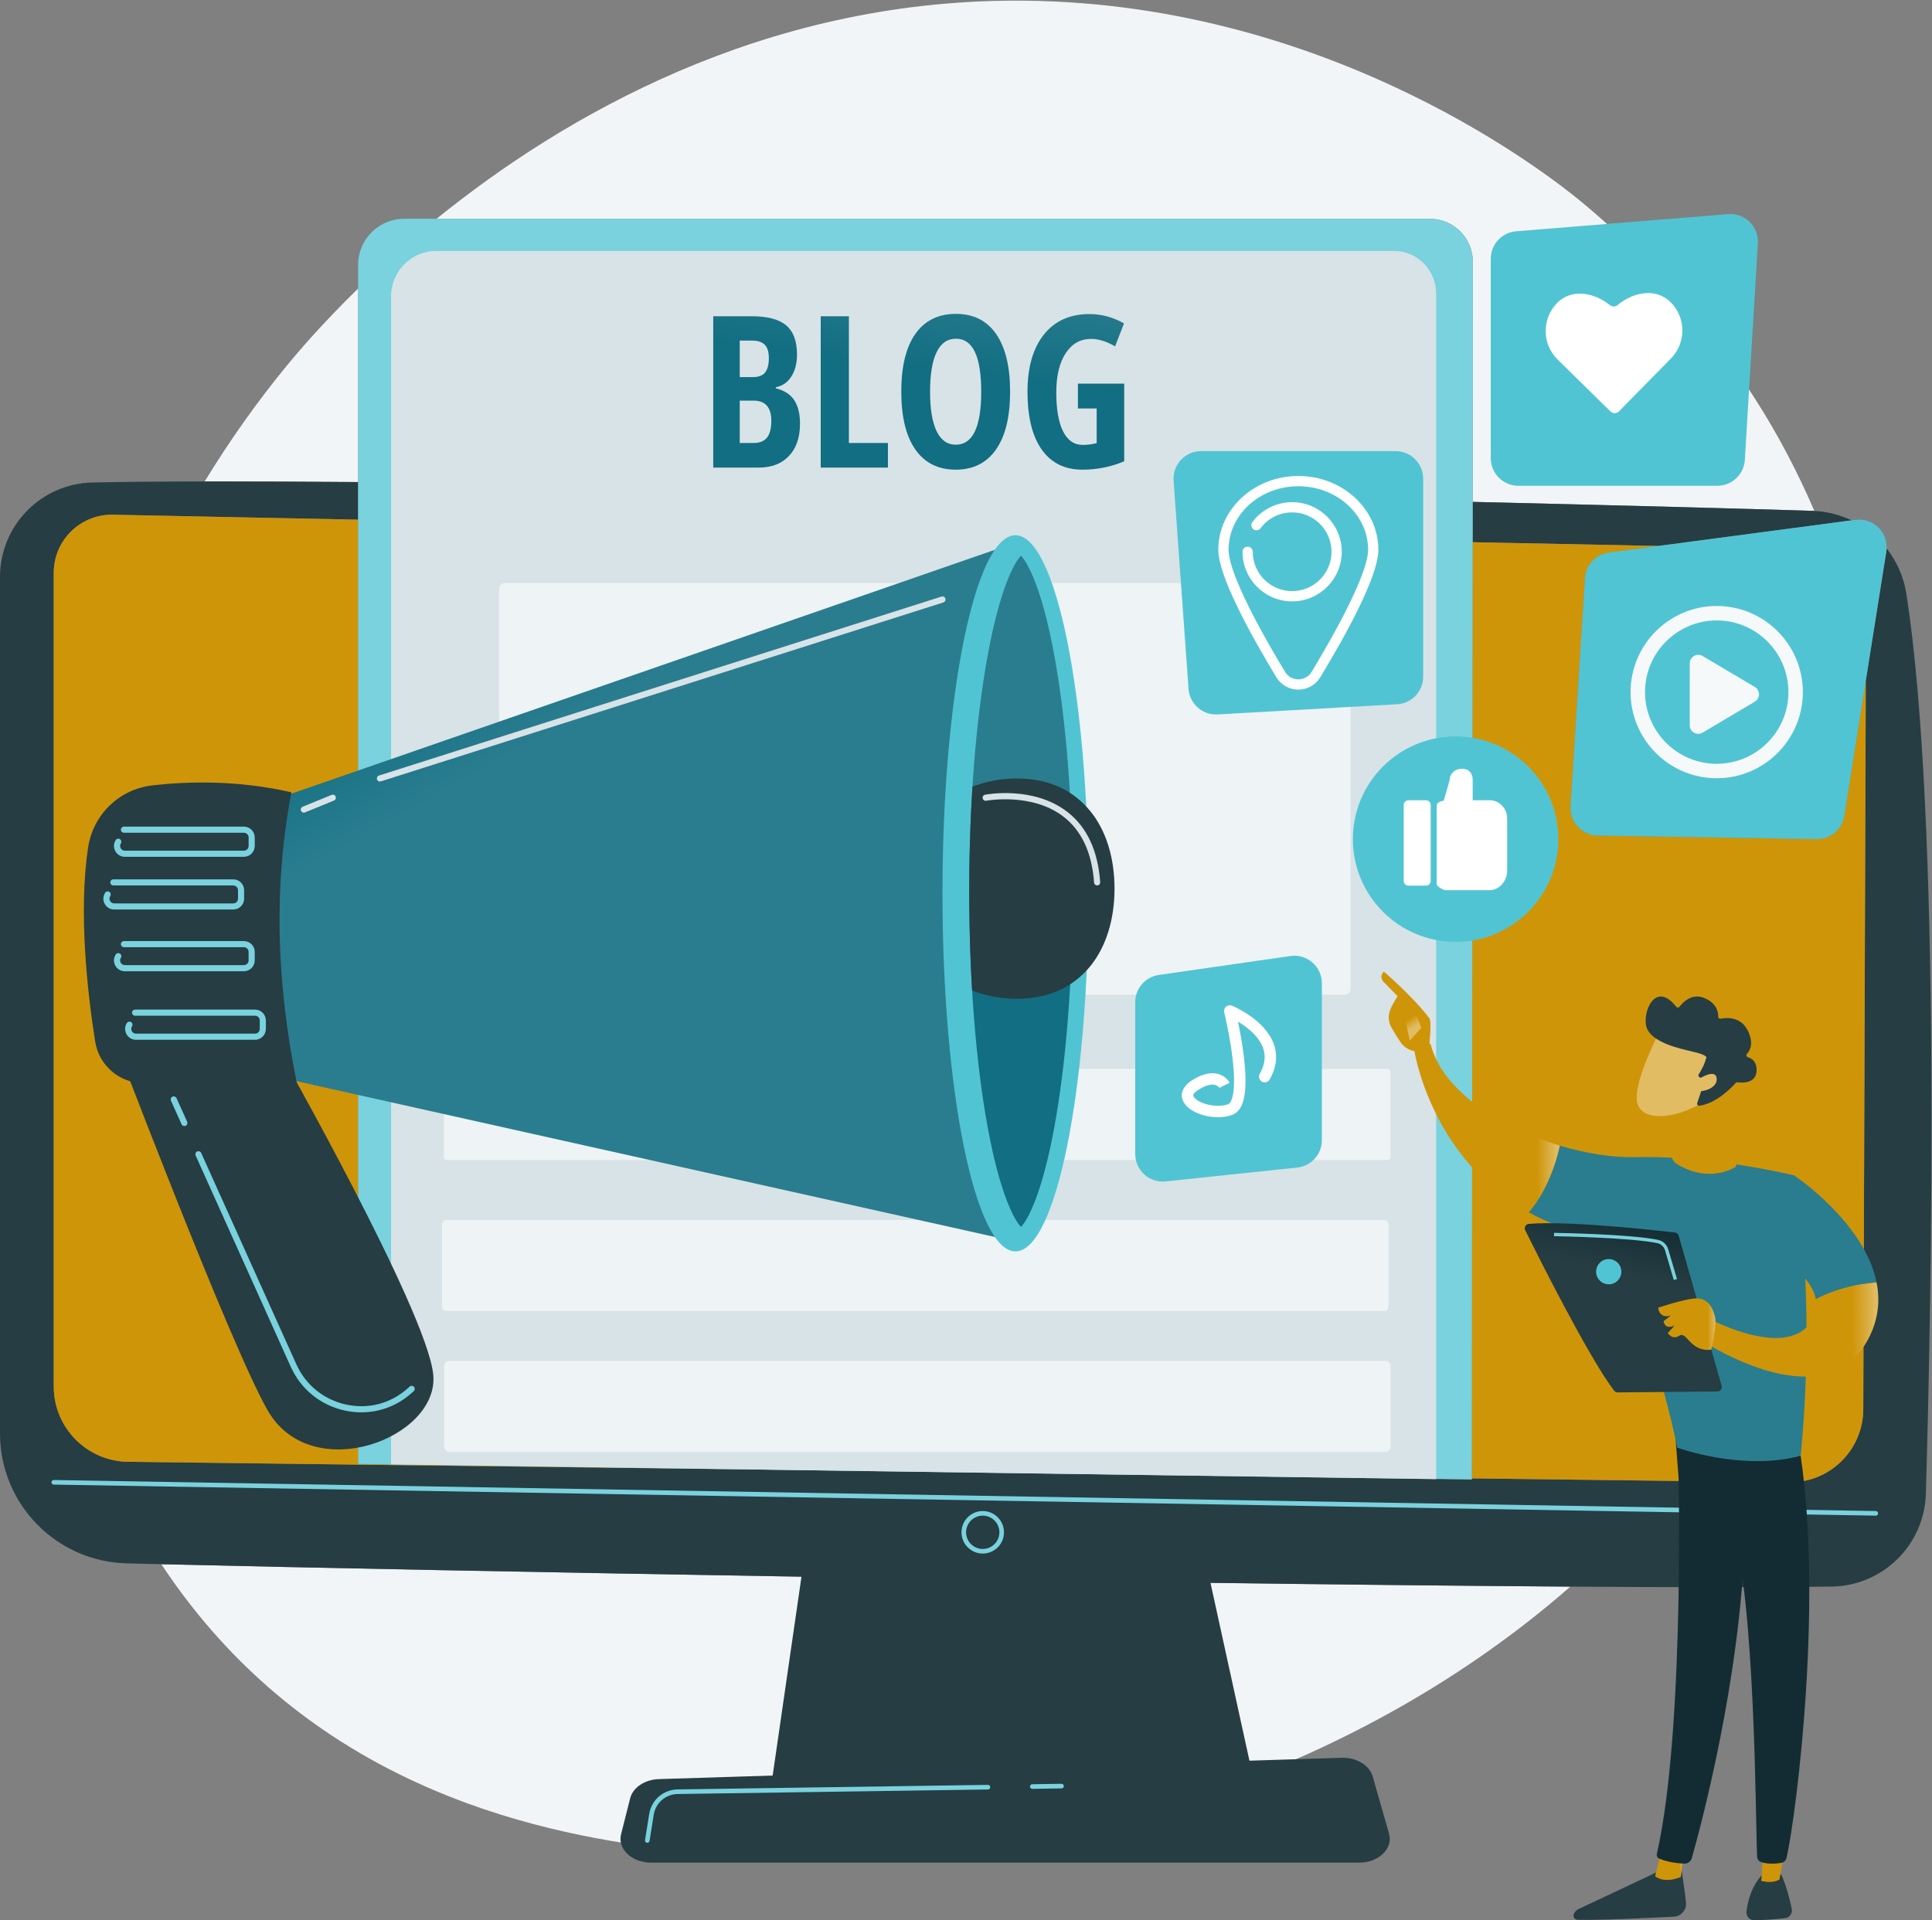 <?xml version="1.0" encoding="utf-8"?>
<!-- Generator: Adobe Illustrator 24.1.3, SVG Export Plug-In . SVG Version: 6.00 Build 0)  -->
<svg version="1.1"
	 id="svg2" xmlns:cc="http://creativecommons.org/ns#" xmlns:dc="http://purl.org/dc/elements/1.1/" xmlns:inkscape="http://www.inkscape.org/namespaces/inkscape" xmlns:rdf="http://www.w3.org/1999/02/22-rdf-syntax-ns#" xmlns:sodipodi="http://sodipodi.sourceforge.net/DTD/sodipodi-0.dtd" xmlns:svg="http://www.w3.org/2000/svg"
	 xmlns="http://www.w3.org/2000/svg" xmlns:xlink="http://www.w3.org/1999/xlink" x="0px" y="0px" viewBox="0 0 3755.7 3733.3"
	 style="enable-background:new 0 0 3755.7 3733.3;" xml:space="preserve">
<rect x="0" y="0" width="3755.7" height="3733.3" fill="#808080" stroke="none"/>
<style type="text/css">
	.st0{clip-path:url(#SVGID_2_);}
	.st1{fill:url(#path30_1_);}
	.st2{clip-path:url(#SVGID_4_);}
	.st3{fill:url(#path46_1_);}
	.st4{clip-path:url(#SVGID_6_);}
	.st5{fill:url(#path62_1_);}
	.st6{clip-path:url(#SVGID_8_);}
	.st7{fill:url(#path78_1_);}
	.st8{fill:#79D2DD;}
	.st9{clip-path:url(#SVGID_10_);}
	.st10{fill:url(#path98_1_);}
	.st11{fill:#D8E3E7;}
	.st12{fill:#EEF3F5;}
	.st13{clip-path:url(#SVGID_12_);}
	.st14{fill:url(#path130_1_);}
	.st15{clip-path:url(#SVGID_14_);}
	.st16{fill:url(#path146_1_);}
	.st17{fill:#51C4D3;}
	.st18{clip-path:url(#SVGID_16_);}
	.st19{fill:url(#path164_1_);}
	.st20{clip-path:url(#SVGID_18_);}
	.st21{clip-path:url(#SVGID_20_);}
	.st22{fill:url(#path186_1_);}
	.st23{clip-path:url(#SVGID_22_);}
	.st24{fill:url(#path202_1_);}
	.st25{clip-path:url(#SVGID_24_);}
	.st26{fill:url(#path236_1_);}
	.st27{clip-path:url(#SVGID_26_);}
	.st28{fill:url(#path252_1_);}
	.st29{clip-path:url(#SVGID_28_);}
	.st30{fill:url(#path268_1_);}
	.st31{clip-path:url(#SVGID_30_);}
	.st32{fill:url(#path284_1_);}
	.st33{fill:#FFFFFF;}
	.st34{fill:#F6F9FA;}
	.st35{clip-path:url(#SVGID_32_);}
	.st36{fill:url(#path326_1_);}
	.st37{clip-path:url(#SVGID_34_);}
	.st38{fill:url(#path342_1_);}
	.st39{clip-path:url(#SVGID_36_);}
	.st40{fill:url(#path358_1_);}
	.st41{clip-path:url(#SVGID_38_);}
	.st42{fill:url(#path374_1_);}
	.st43{clip-path:url(#SVGID_40_);}
	.st44{fill:url(#path390_1_);}
	.st45{clip-path:url(#SVGID_42_);}
	.st46{fill:url(#path406_1_);}
	.st47{clip-path:url(#SVGID_44_);}
	.st48{fill:url(#path422_1_);}
	.st49{clip-path:url(#SVGID_46_);}
	.st50{fill:url(#path438_1_);}
	.st51{clip-path:url(#SVGID_48_);}
	.st52{fill:url(#path454_1_);}
	.st53{clip-path:url(#SVGID_50_);}
	.st54{fill:url(#path470_1_);}
	.st55{clip-path:url(#SVGID_52_);}
	.st56{fill:url(#path486_1_);}
	.st57{clip-path:url(#SVGID_54_);}
	.st58{fill:url(#path502_1_);}
	.st59{clip-path:url(#SVGID_56_);}
	.st60{fill:url(#path518_1_);}
	.st61{clip-path:url(#SVGID_58_);}
	.st62{fill:url(#path534_1_);}
	.st63{clip-path:url(#SVGID_60_);}
	.st64{fill:url(#path550_1_);}
	.st65{clip-path:url(#SVGID_62_);}
	.st66{fill:url(#path566_1_);}
	.st67{clip-path:url(#SVGID_64_);}
	.st68{fill:url(#path582_1_);}
	.st69{clip-path:url(#SVGID_66_);}
	.st70{fill:url(#path598_1_);}
</style>
<g id="g10" transform="matrix(1.333,0,0,-1.333,0,4946.667)" inkscape:groupmode="layer" inkscape:label="ink_ext_XXXXXX">
	<g id="g12" transform="scale(0.1)">
		<g id="g16">
			<g>
				<defs>
					<path id="SVGID_1_" d="M12004.9,9990.2c-424.6,0-842.8,17.1-1253.3,51c-1545.9,128-4656.1,385.4-7084.6,2682
						c-499,471.9-936.3,998.6-1314.1,1570.1c4071.5-98.5,14368.2-284.9,20547.6-327C19831,11279.4,15694.6,9990.2,12004.9,9990.2
						 M26459,29656.8c-9.7,0.5-19.4,0.9-29,1.2c-960.5,30.7-2747.1,78.2-4953.5,130.6l3,3501.2c0,347.1-281.4,628.6-628.5,628.6
						H6367.3c1842,1490.5,4744.8,3181.6,8451.6,3181.6c41.1,0,82.1-0.2,123.4-0.6c4540.4-45.9,7727.3-2610.8,8114.9-2930.3
						c489.5-403.7,1569.2-1362.9,2542.3-2884.6C25929.1,30769,26215.5,30223.9,26459,29656.8 M5222.5,30077.7
						c-741.5,5.8-1423.1,9-2027.9,9c-70.9,0-140.9,0-209.6-0.1c363.5,595.6,764.3,1162.5,1201.1,1693.5
						c142.5,173.2,493.9,591,1036.5,1120.6V30077.7"/>
				</defs>
				<clipPath id="SVGID_2_">
					<use xlink:href="#SVGID_1_"  style="overflow:visible;"/>
				</clipPath>
				<g id="g18" class="st0">
					
						<linearGradient id="path30_1_" gradientUnits="userSpaceOnUse" x1="11792.124" y1="20132.164" x2="11793.124" y2="20132.164" gradientTransform="matrix(-2656.227 2867.04 2867.04 2656.227 -26368016 -87277608)">
						<stop  offset="0" style="stop-color:#E8EFF1"/>
						<stop  offset="1" style="stop-color:#F2F5F7"/>
					</linearGradient>
					<path id="path30" class="st1" d="M12004.9,9990.2c-424.6,0-842.8,17.1-1253.3,51c-1545.9,128-4656.1,385.4-7084.6,2682
						c-499,471.9-936.3,998.6-1314.1,1570.1c4071.5-98.5,14368.2-284.9,20547.6-327C19831,11279.4,15694.6,9990.2,12004.9,9990.2
						 M26459,29656.8c-9.7,0.5-19.4,0.9-29,1.2c-960.5,30.7-2747.1,78.2-4953.5,130.6l3,3501.2c0,347.1-281.4,628.6-628.5,628.6
						H6367.3c1842,1490.5,4744.8,3181.6,8451.6,3181.6c41.1,0,82.1-0.2,123.4-0.6c4540.4-45.9,7727.3-2610.8,8114.9-2930.3
						c489.5-403.7,1569.2-1362.9,2542.3-2884.6C25929.1,30769,26215.5,30223.9,26459,29656.8 M5222.5,30077.7
						c-741.5,5.8-1423.1,9-2027.9,9c-70.9,0-140.9,0-209.6-0.1c363.5,595.6,764.3,1162.5,1201.1,1693.5
						c142.5,173.2,493.9,591,1036.5,1120.6V30077.7"/>
				</g>
			</g>
		</g>
		<g id="g32">
			<g>
				<defs>
					<polygon id="SVGID_3_" points="11853.8,15254 11245.6,11056.6 18302.1,11056.6 17383,15254 					"/>
				</defs>
				<clipPath id="SVGID_4_">
					<use xlink:href="#SVGID_3_"  style="overflow:visible;"/>
				</clipPath>
				<g id="g34" class="st2">
					
						<linearGradient id="path46_1_" gradientUnits="userSpaceOnUse" x1="11774.112" y1="20144.943" x2="11775.112" y2="20144.943" gradientTransform="matrix(18.152 -1288.88 -1288.88 -18.152 25765384 15557241)">
						<stop  offset="0" style="stop-color:#132C33"/>
						<stop  offset="1" style="stop-color:#263D43"/>
					</linearGradient>
					<path id="path46" class="st3" d="M11853.8,15254l-608.2-4197.4h7056.5L17383,15254H11853.8"/>
				</g>
			</g>
		</g>
		<g id="g48">
			<g>
				<defs>
					<path id="SVGID_5_" d="M25105.9,13957.7c-647.7,0-1391,3.1-2205.4,8.6c-6179.4,42.1-16476.1,228.5-20547.6,327
						c-181.7,4.4-350.6,8.6-506.5,12.6C819,14332.4,0,15172.8,0,16200.6v12493.1c0,749,597.9,1360.7,1346.7,1377.5
						c430.9,9.7,984.7,14.5,1638.2,15.4c68.7,0.1,138.8,0.1,209.6,0.1c604.8,0,1286.5-3.2,2027.9-9V29529l-3571.2,72.1
						c-7,0.2-14.1,0.3-21,0.3c-466.1,0-846.4-378.1-846.4-846.9V16885.2c0-600.1,481.7-1089,1081.6-1098l9193.5-113.5l9884.1-139.3
						v2.8l521-7.2v15.1l4623.7-57.1c5.4-0.1,10.9-0.1,16.3-0.1c587.4,0,1066.1,475.2,1068.3,1064.7l36.6,10626.4l299.6,1886.4
						c2.3,14.7,3.8,29.3,4.5,43.8c147.9-188.4,250-415.5,288.9-665.8c503.4-3240.2,367.4-10219.3,283.6-13121.6
						c-21.5-746.4-626.3-1343.8-1372.9-1354.8C26283.3,13960.6,25740.3,13957.7,25105.9,13957.7 M24183.5,29145.9l-2707.5,54.7
						l0.5,588c2206.4-52.4,3993-99.9,4953.5-130.6c9.6-0.3,19.3-0.7,29-1.2c192.9-10,376.5-58.3,542.7-137.6L24183.5,29145.9"/>
				</defs>
				<clipPath id="SVGID_6_">
					<use xlink:href="#SVGID_5_"  style="overflow:visible;"/>
				</clipPath>
				<g id="g50" class="st4">
					
						<linearGradient id="path62_1_" gradientUnits="userSpaceOnUse" x1="11781.468" y1="20139.019" x2="11782.468" y2="20139.019" gradientTransform="matrix(-326.761 -2741.146 -2741.146 326.761 59069748 25752666)">
						<stop  offset="0" style="stop-color:#132C33"/>
						<stop  offset="1" style="stop-color:#263D43"/>
					</linearGradient>
					<path id="path62" class="st5" d="M25105.9,13957.7c-647.7,0-1391,3.1-2205.4,8.6c-6179.4,42.1-16476.1,228.5-20547.6,327
						c-181.7,4.4-350.6,8.6-506.5,12.6C819,14332.4,0,15172.8,0,16200.6v12493.1c0,749,597.9,1360.7,1346.7,1377.5
						c430.9,9.7,984.7,14.5,1638.2,15.4c68.7,0.1,138.8,0.1,209.6,0.1c604.8,0,1286.5-3.2,2027.9-9V29529l-3571.2,72.1
						c-7,0.2-14.1,0.3-21,0.3c-466.1,0-846.4-378.1-846.4-846.9V16885.2c0-600.1,481.7-1089,1081.6-1098l9193.5-113.5l9884.1-139.3
						v2.8l521-7.2v15.1l4623.7-57.1c5.4-0.1,10.9-0.1,16.3-0.1c587.4,0,1066.1,475.2,1068.3,1064.7l36.6,10626.4l299.6,1886.4
						c2.3,14.7,3.8,29.3,4.5,43.8c147.9-188.4,250-415.5,288.9-665.8c503.4-3240.2,367.4-10219.3,283.6-13121.6
						c-21.5-746.4-626.3-1343.8-1372.9-1354.8C26283.3,13960.6,25740.3,13957.7,25105.9,13957.7 M24183.5,29145.9l-2707.5,54.7
						l0.5,588c2206.4-52.4,3993-99.9,4953.5-130.6c9.6-0.3,19.3-0.7,29-1.2c192.9-10,376.5-58.3,542.7-137.6L24183.5,29145.9"/>
				</g>
			</g>
		</g>
		<g id="g64">
			<g>
				<defs>
					<path id="SVGID_7_" d="M26104.2,15487.9c-5.4,0-10.9,0-16.3,0.1l-4623.7,57.1l11.8,13655.5l2707.5-54.7l-720.8-95.5
						c-190.3-25.2-336.2-181.5-348.3-373l-210.1-3328.3c-14.4-228.9,165.2-423.4,394.4-427.2l3194-52.5c2.2-0.1,4.4-0.1,6.7-0.1
						c197.2,0,365.8,143.4,396.8,338.8l312.9,1970.9l-36.6-10626.4C27170.3,15963.1,26691.6,15487.9,26104.2,15487.9
						 M11059.1,15673.7l-9193.5,113.5c-600,9-1081.6,497.9-1081.6,1098v11869.3c0,468.8,380.3,846.9,846.4,846.9c7,0,14-0.1,21-0.3
						l3571.2-72.1V15755.9l480.4-6.6v-0.2L11059.1,15673.7"/>
				</defs>
				<clipPath id="SVGID_8_">
					<use xlink:href="#SVGID_7_"  style="overflow:visible;"/>
				</clipPath>
				<g id="g66" class="st6">
					
						<linearGradient id="path78_1_" gradientUnits="userSpaceOnUse" x1="11791.829" y1="20133.832" x2="11792.829" y2="20133.832" gradientTransform="matrix(-3494.507 1915.173 1915.173 3494.507 2674497.75 -92926824)">
						<stop  offset="0" style="stop-color:#CF9508"/>
						<stop  offset="1" style="stop-color:#CF9508"/>
					</linearGradient>
					<path id="path78" class="st7" d="M26104.2,15487.9c-5.4,0-10.9,0-16.3,0.1l-4623.7,57.1l11.8,13655.5l2707.5-54.7l-720.8-95.5
						c-190.3-25.2-336.2-181.5-348.3-373l-210.1-3328.3c-14.4-228.9,165.2-423.4,394.4-427.2l3194-52.5c2.2-0.1,4.4-0.1,6.7-0.1
						c197.2,0,365.8,143.4,396.8,338.8l312.9,1970.9l-36.6-10626.4C27170.3,15963.1,26691.6,15487.9,26104.2,15487.9
						 M11059.1,15673.7l-9193.5,113.5c-600,9-1081.6,497.9-1081.6,1098v11869.3c0,468.8,380.3,846.9,846.4,846.9c7,0,14-0.1,21-0.3
						l3571.2-72.1V15755.9l480.4-6.6v-0.2L11059.1,15673.7"/>
				</g>
			</g>
		</g>
		<path id="path80" class="st8" d="M27354.9,15001.5h-0.6L783.3,15454.3c-18.5,0.3-33.3,15.6-33,34.1c0.3,18.6,15.8,32.7,34.2,33
			l26570.9-452.7c18.6-0.3,33.4-15.6,33.1-34.1C27388.1,15016.2,27373.2,15001.5,27354.9,15001.5"/>
		<path id="path82" class="st8" d="M14331.5,15001.5c-133.9,0-242.9-108.9-242.9-242.9c0-133.9,109-242.8,242.9-242.8
			c133.9,0,242.9,108.9,242.9,242.8C14574.4,14892.6,14465.4,15001.5,14331.5,15001.5z M14331.5,14448.6c-170.9,0-310,139.1-310,310
			c0,171,139.1,310.1,310,310.1c171,0,310.1-139.1,310.1-310.1C14641.6,14587.7,14502.5,14448.6,14331.5,14448.6"/>
		<g id="g84">
			<g>
				<defs>
					<path id="SVGID_9_" d="M19822.1,9940.5H9494.4c-280.6,0-491.3,199.8-437.1,414.3l132.6,524.1
						c39.8,157.7,213.2,273.4,419.2,279.8l9956.3,310.7c215.2,6.7,405.7-107.5,452.6-271.3l238.9-834.8
						C20318.9,10146.4,20107.2,9940.5,19822.1,9940.5L19822.1,9940.5z"/>
				</defs>
				<clipPath id="SVGID_10_">
					<use xlink:href="#SVGID_9_"  style="overflow:visible;"/>
				</clipPath>
				<g id="g86" class="st9">
					
						<linearGradient id="path98_1_" gradientUnits="userSpaceOnUse" x1="11770.18" y1="20146.934" x2="11771.18" y2="20146.934" gradientTransform="matrix(81.69 -1034.737 -1034.737 -81.69 19899466 13841084)">
						<stop  offset="0" style="stop-color:#132C33"/>
						<stop  offset="1" style="stop-color:#263D43"/>
					</linearGradient>
					<path id="path98" class="st10" d="M19822.1,9940.5H9494.4c-280.6,0-491.3,199.8-437.1,414.3l132.6,524.1
						c39.8,157.7,213.2,273.4,419.2,279.8l9956.3,310.7c215.2,6.7,405.7-107.5,452.6-271.3l238.9-834.8
						C20318.9,10146.4,20107.2,9940.5,19822.1,9940.5"/>
				</g>
			</g>
		</g>
		<path id="path100" class="st8" d="M15054,11016.8c-18.3,0-33.3,14.7-33.6,33.1c-0.3,18.6,14.5,33.8,33.1,34.1l426.6,6.2
			c17.9-0.1,33.8-14.6,34.1-33.1c0.3-18.6-14.5-33.8-33.1-34.1l-426.6-6.2H15054"/>
		<path id="path102" class="st8" d="M9439.7,10229.6c-1.8,0-3.6,0.1-5.4,0.4c-18.3,2.9-30.7,20.1-27.8,38.4l60.9,381.2
			c32.6,204.8,206.9,355.7,414.3,358.7l4525.2,66.2h0.5c18.3,0,33.3-14.7,33.6-33.1c0.2-18.5-14.6-33.8-33.1-34l-4525.2-66.2
			c-174.7-2.6-321.5-129.6-349-302.1l-60.9-381.2C9470.2,10241.3,9455.9,10229.6,9439.7,10229.6"/>
		<path id="path104" class="st8" d="M21464.2,15530l-16241.6,225.9v17490.7c0,371,300.7,671.8,671.7,671.8H20851
			c347.1,0,628.5-281.5,628.5-628.6L21464.2,15530"/>
		<path id="path106" class="st11" d="M20943.2,15534.4L5703,15749.1v17034.1c0,367.7,294.4,665.7,657.5,665.7h13967.3
			c339.9,0,615.4-278.9,615.4-623V15534.4"/>
		<path id="path108" class="st12" d="M19609,22599.5H7366.7c-48.5,0-87.8,39.3-87.8,87.8v5830.9c0,48.5,39.3,87.8,87.8,87.8H19609
			c48.5,0,87.8-39.3,87.8-87.8v-5830.9C19696.8,22638.8,19657.5,22599.5,19609,22599.5"/>
		<path id="path110" class="st12" d="M20234.6,20189H6516.1c-24.1,0-43.7,19.6-43.7,43.7v1242.4c0,24.1,19.6,43.7,43.7,43.7h13718.5
			c24.1,0,43.7-19.6,43.7-43.7v-1242.4C20278.3,20208.6,20258.7,20189,20234.6,20189"/>
		<path id="path112" class="st12" d="M20181.5,17985.5H6515.1c-38.5,0-69.7,31.2-69.7,69.7v1190.2c0,38.6,31.2,69.8,69.7,69.8
			h13666.4c38.5,0,69.7-31.2,69.7-69.8v-1190.2C20251.2,18016.7,20220,17985.5,20181.5,17985.5"/>
		<path id="path114" class="st12" d="M20202.5,15929.8H6556.1c-44,0-79.7,35.7-79.7,79.8v1170.2c0,44,35.7,79.7,79.7,79.7h13646.4
			c44,0,79.7-35.7,79.7-79.7v-1170.2C20282.2,15965.5,20246.5,15929.8,20202.5,15929.8"/>
		<g id="g116">
			<g>
				<defs>
					<path id="SVGID_11_" d="M1611.7,22086.5c0,0,1742.8-4596.2,2293.4-5552.4c639.1-1109.9,2505.8-402.6,2412.9,526.3
						c-92.9,928.8-2273.7,4768.1-2273.7,4768.1L1611.7,22086.5z"/>
				</defs>
				<clipPath id="SVGID_12_">
					<use xlink:href="#SVGID_11_"  style="overflow:visible;"/>
				</clipPath>
				<g id="g118" class="st13">
					
						<linearGradient id="path130_1_" gradientUnits="userSpaceOnUse" x1="11767.99" y1="20139.666" x2="11768.99" y2="20139.666" gradientTransform="matrix(481.059 -1034.731 -1034.731 -481.059 15179363 21890126)">
						<stop  offset="0" style="stop-color:#132C33"/>
						<stop  offset="1" style="stop-color:#263D43"/>
					</linearGradient>
					<path id="path130" class="st14" d="M1611.7,22086.5c0,0,1742.8-4596.2,2293.4-5552.4c639.1-1109.9,2505.8-402.6,2412.9,526.3
						c-92.9,928.8-2273.7,4768.1-2273.7,4768.1L1611.7,22086.5"/>
				</g>
			</g>
		</g>
		<g id="g132">
			<g>
				<defs>
					<polygon id="SVGID_13_" points="3966.4,25434.6 14798.3,29190.2 14684.6,19027 3670.4,21484.5 					"/>
				</defs>
				<clipPath id="SVGID_14_">
					<use xlink:href="#SVGID_13_"  style="overflow:visible;"/>
				</clipPath>
				<g id="g134" class="st15">
					
						<linearGradient id="path146_1_" gradientUnits="userSpaceOnUse" x1="11774.964" y1="20135.973" x2="11775.964" y2="20135.973" gradientTransform="matrix(924.217 -1646.053 -1646.053 -924.217 22269926 38020364)">
						<stop  offset="0" style="stop-color:#126E82"/>
						<stop  offset="1" style="stop-color:#2A7D8F"/>
					</linearGradient>
					<path id="path146" class="st16" d="M3966.4,25434.6l10831.8,3755.6L14684.6,19027L3670.4,21484.5L3966.4,25434.6"/>
				</g>
			</g>
		</g>
		<path id="path148" class="st17" d="M15872.7,24079.1c0-2884.6-476.4-5223-1064.2-5223c-587.7,0-1064.1,2338.4-1064.1,5223
			c0,2884.5,476.4,5222.9,1064.1,5222.9C15396.3,29302,15872.7,26963.6,15872.7,24079.1"/>
		<g id="g150">
			<g>
				<defs>
					<path id="SVGID_15_" d="M14889.3,19213.3c-96.2,97.8-305.7,475.2-485.3,1451c-173.7,943.1-269.3,2166.3-269.3,3444.3
						s95.6,2501.1,269.3,3444.2c179.6,975.8,389.1,1353.2,485.3,1451c96.2-97.8,305.7-475.2,485.4-1451
						c173.6-943.1,269.2-2166.2,269.2-3444.2s-95.6-2501.2-269.2-3444.3C15195,19688.5,14985.5,19311.1,14889.3,19213.3z"/>
				</defs>
				<clipPath id="SVGID_16_">
					<use xlink:href="#SVGID_15_"  style="overflow:visible;"/>
				</clipPath>
				<g id="g152" class="st18">
					
						<linearGradient id="path164_1_" gradientUnits="userSpaceOnUse" x1="11786.558" y1="20107.463" x2="11787.558" y2="20107.463" gradientTransform="matrix(617.211 653.517 653.517 -617.211 -20400616 4731778)">
						<stop  offset="0" style="stop-color:#126E82"/>
						<stop  offset="1" style="stop-color:#2A7D8F"/>
					</linearGradient>
					<path id="path164" class="st19" d="M14889.3,19213.3c-96.2,97.8-305.7,475.2-485.3,1451
						c-173.7,943.1-269.3,2166.3-269.3,3444.3s95.6,2501.1,269.3,3444.2c179.6,975.8,389.1,1353.2,485.3,1451
						c96.2-97.8,305.7-475.2,485.4-1451c173.6-943.1,269.2-2166.2,269.2-3444.2s-95.6-2501.2-269.2-3444.3
						C15195,19688.5,14985.5,19311.1,14889.3,19213.3"/>
				</g>
			</g>
		</g>
		<g id="g166">
			<g>
				<defs>
					<path id="SVGID_17_" d="M14889.3,19213.3c-96.2,97.8-305.7,475.2-485.3,1451.1c-173.7,943-269.3,2166.2-269.3,3444.2
						s95.6,2501.1,269.3,3444.2c179.6,975.8,389.1,1353.2,485.3,1451c96.2-97.8,305.7-475.2,485.4-1451
						c173.6-943.1,1543.6-2166.2,1543.6-3444.2s-1370-2501.2-1543.6-3444.2C15195,19688.5,14985.5,19311.1,14889.3,19213.3"/>
				</defs>
				<clipPath id="SVGID_18_">
					<use xlink:href="#SVGID_17_"  style="overflow:visible;"/>
				</clipPath>
				<g id="g168" class="st20">
					<g>
						<defs>
							<path id="SVGID_19_" d="M16253.3,24147.5c0-887.5-478-1606.9-1424.2-1606.9c-946.2,0-1713.3,719.4-1713.3,1606.9
								c0,887.4,767.1,1606.8,1713.3,1606.8C15775.3,25754.3,16253.3,25034.9,16253.3,24147.5z"/>
						</defs>
						<clipPath id="SVGID_20_">
							<use xlink:href="#SVGID_19_"  style="overflow:visible;"/>
						</clipPath>
						<g id="g174" class="st21">
							
								<linearGradient id="path186_1_" gradientUnits="userSpaceOnUse" x1="11793.478" y1="20157.383" x2="11794.478" y2="20157.383" gradientTransform="matrix(-751.044 -438.609 -438.609 751.044 17715972 -9940733)">
								<stop  offset="0" style="stop-color:#132C33"/>
								<stop  offset="1" style="stop-color:#263D43"/>
							</linearGradient>
							<path id="path186" class="st22" d="M14791.9,22540v1h-32v1h-25v1h-16v1h-17v1h-14v1h-12v1h-12v1h-11v1h-10v1h-9v1h-9v1h-10v1
								h-8v1h-8v1h-7v1h-8v1h-8v1h-7v1h-7v1h-6v1h-7v1h-6v1h-7v1h-6v1h-6v1h-6v1h-5v1h-6v1h-6v1h-5v1h-6v1h-5v1h-5v1h-5v1h-5v1h-5v1
								h-5v1h-5v1h-5v1h-5v1h-4v1h-5v1h-4v1h-4v1h-5v1h-4v1h-5v1h-4v1h-4v1h-5v1h-4v1h-4v1h-4v1h-3v1h-4v1h-4v1h-4v1h-4v1h-4v1h-4v1
								h-4v1h-3v1h-4v1h-4v1h-3v1h-4v1h-3v1h-4v1h-4v1h-3v1h-4v1h-3v1h-4v1h-3v1h-3v1h-3v1h-4v1h-3v1h-3v1h-4v1h-3v1h-3v1h-3v1h-4v1
								h-3v1h-3v1h-3v1h-3v1h-3v1h-3v1h-3v1h-3v1h-3v1h-3v1h-3v1h-3v1h-3v1h-3v1h-3v1h-2v1h-3v1h-3v1h-3v1h-3v1h-3v1h-2v1h-3v1h-3v1
								h-3v1h-3v1h-2v1h-3v1h-3v1h-2v1h-3v1h-2v1h-3v1h-3v1h-2v1h-3v1h-1v15h-1v16h-1v17h-1v18h-1v19h-1v18h-1v18h-1v18h-1v18h-1v20
								h-1v20h-1v20h-1v20h-1v20h-1v21h-1v22h-1v22h-1v23h-1v22h-1v22h-1v25h-1v25h-1v25h-1v25h-1v26h-1v28h-1v29h-1v28h-1v30h-1v33
								h-1v32h-1v33h-1v37h-1v39h-1v39h-1v45h-1v47h-1v51h-1v61h-1v69h-1v85h-1v153h-1v187h1v153h1v86h1v68h1v61h1v51h1v47h1v45h1
								v39h1v39h1v37h1v33h1v33h1v32h1v30h1v28h1v29h1v28h1v26h1v25h1v25h1v25h1v25h1v22h1v23h1v22h1v22h1v22h1v21h1v20h1v20h1v20h1
								v20h1v20h1v18h1v18h1v18h1v19h1v18h1v18h1v17h1v17h1v16h1v17h1v17h1v16h1v17h1v11h2v1h2v1h3v1h2v1h3v1h3v1h2v1h3v1h3v1h3v1h2
								v1h3v1h3v1h3v1h3v1h2v1h3v1h3v1h3v1h3v1h2v1h3v1h3v1h3v1h3v1h3v1h3v1h3v1h3v1h3v1h3v1h4v1h3v1h3v1h3v1h3v1h3v1h3v1h4v1h3v1h3
								v1h4v1h3v1h3v1h3v1h4v1h3v1h4v1h3v1h4v1h3v1h4v1h4v1h3v1h4v1h3v1h4v1h3v1h4v1h4v1h4v1h4v1h4v1h4v1h4v1h4v1h4v1h4v1h4v1h4v1h5
								v1h4v1h4v1h5v1h4v1h4v1h5v1h4v1h5v1h5v1h5v1h5v1h5v1h4v1h5v1h5v1h5v1h6v1h5v1h6v1h6v1h5v1h6v1h5v1h7v1h6v1h6v1h7v1h6v1h7v1h6
								v1h8v1h8v1h7v1h8v1h8v1h8v1h10v1h9v1h9v1h9v1h12v1h13v1h12v1h13v1h17v1h17v1h26v1h36v1h62v-1h31v-1h28v-1h13v-1h14v-1h14v-1
								h13v-1h14v-1h14v-1h8v-1h8v-1h8v-1h8v-1h8v-1h8v-1h8v-1h8v-1h8v-1h8v-1h6v-1h5v-1h6v-1h6v-1h5v-1h6v-1h5v-1h6v-1h6v-1h5v-1h6
								v-1h5v-1h6v-1h6v-1h4v-1h5v-1h4v-1h4v-1h4v-1h5v-1h4v-1h4v-1h4v-1h5v-1h4v-1h4v-1h4v-1h5v-1h4v-1h4v-1h4v-1h5v-1h3v-1h4v-1h3
								v-1h4v-1h3v-1h3v-1h4v-1h3v-1h4v-1h3v-1h3v-1h4v-1h3v-1h4v-1h3v-1h3v-1h4v-1h3v-1h3v-1h4v-1h3v-1h4v-1h2v-1h3v-1h3v-1h3v-1h3
								v-1h2v-1h3v-1h3v-1h3v-1h3v-1h2v-1h3v-1h3v-1h3v-1h3v-1h3v-1h2v-1h3v-1h3v-1h3v-1h3v-1h2v-1h3v-1h3v-1h3v-1h2v-1h3v-1h2v-1h2
								v-1h3v-1h2v-1h2v-1h3v-1h2v-1h3v-1h2v-1h2v-1h3v-1h2v-1h2v-1h3v-1h2v-1h2v-1h3v-1h2v-1h3v-1h2v-1h2v-1h3v-1h2v-1h2v-1h3v-1h2
								v-1h2v-1h2v-1h3v-1h2v-1h2v-1h2v-1h2v-1h2v-1h2v-1h2v-1h2v-1h2v-1h2v-1h2v-1h2v-1h2v-1h2v-1h2v-1h2v-1h2v-1h2v-1h2v-1h2v-1h2
								v-1h2v-1h2v-1h2v-1h2v-1h2v-1h2v-1h2v-1h2v-1h2v-1h2v-1h2v-1h2v-1h2v-1h1v-1h2v-1h2v-1h2v-1h1v-1h2v-1h2v-1h2v-1h1v-1h2v-1h2
								v-1h2v-1h1v-1h2v-1h2v-1h2v-1h1v-1h2v-1h2v-1h2v-1h2v-1h1v-1h2v-1h2v-1h2v-1h1v-1h2v-1h2v-1h2v-1h1v-1h2v-1h2v-1h1v-1h2v-1h1
								v-1h2v-1h2v-1h1v-1h2v-1h1v-1h2v-1h1v-1h2v-1h1v-1h2v-1h1v-1h2v-1h2v-1h1v-1h2v-1h1v-1h2v-1h1v-1h2v-1h1v-1h2v-1h2v-1h1v-1h2
								v-1h1v-1h2v-1h1v-1h2v-1h1v-1h2v-1h1v-1h2v-1h2v-1h1v-1h2v-1h1v-1h1v-1h2v-1h1v-1h1v-1h2v-1h1v-1h2v-1h1v-1h1v-1h2v-1h1v-1h1
								v-1h2v-1h1v-1h1v-1h2v-1h1v-1h2v-1h1v-1h1v-1h2v-1h1v-1h1v-1h2v-1h1v-1h2v-1h1v-1h1v-1h2v-1h1v-1h1v-1h2v-1h1v-1h1v-1h2v-1h1
								v-1h2v-1h1v-1h1v-1h2v-1h1v-1h1v-1h1v-1h2v-1h1v-1h1v-1h1v-1h1v-1h2v-1h1v-1h1v-1h1v-1h2v-1h1v-1h1v-1h1v-1h1v-1h2v-1h1v-1h1
								v-1h1v-1h1v-1h2v-1h1v-1h1v-1h1v-1h1v-1h2v-1h1v-1h1v-1h1v-1h2v-1h1v-1h1v-1h1v-1h1v-1h2v-1h1v-1h1v-1h1v-1h1v-1h2v-1h1v-1h1
								v-1h1v-1h1v-1h2v-1h1v-1h1v-1h1v-1h1v-1h1v-1h1v-1h1v-1h1v-1h1v-1h1v-1h1v-1h2v-1h1v-1h1v-1h1v-1h1v-1h1v-1h1v-1h1v-1h1v-1h1
								v-1h1v-1h1v-1h1v-1h2v-1h1v-1h1v-1h1v-1h1v-1h1v-1h1v-1h1v-1h1v-1h1v-1h1v-1h1v-1h2v-1h1v-1h1v-1h1v-1h1v-1h1v-1h1v-1h1v-1h1
								v-1h1v-1h1v-1h1v-1h1v-1h1v-1h1v-1h1v-1h1v-1h1v-1h1v-1h1v-1h1v-1h1v-1h1v-1h1v-1h1v-1h1v-1h1v-1h1v-1h1v-1h1v-1h1v-1h1v-1h1
								v-2h1v-1h1v-1h1v-1h1v-1h1v-1h1v-1h1v-1h1v-1h1v-1h1v-1h1v-1h1v-1h1v-1h1v-1h1v-1h1v-1h1v-1h1v-1h1v-1h1v-1h1v-1h1v-1h1v-1h1
								v-1h1v-1h1v-1h1v-2h1v-1h1v-1h1v-1h1v-1h1v-1h1v-2h1v-1h1v-1h1v-1h1v-1h1v-1h1v-1h1v-2h1v-1h1v-1h1v-1h1v-1h1v-1h1v-2h1v-1h1
								v-1h1v-1h1v-1h1v-1h1v-2h1v-1h1v-1h1v-1h1v-1h1v-1h1v-1h1v-2h1v-1h1v-1h1v-1h1v-1h1v-1h1v-2h1v-1h1v-1h1v-1h1v-1h1v-1h1v-2h1
								v-1h1v-1h1v-1h1v-2h1v-1h1v-1h1v-1h1v-2h1v-1h1v-1h1v-2h1v-1h1v-1h1v-1h1v-2h1v-1h1v-1h1v-2h1v-1h1v-1h1v-2h1v-1h1v-1h1v-1h1
								v-2h1v-1h1v-1h1v-2h1v-1h1v-1h1v-1h1v-2h1v-1h1v-1h1v-2h1v-1h1v-1h1v-1h1v-2h1v-1h1v-1h1v-2h1v-1h1v-1h1v-2h1v-1h1v-1h1v-2h1
								v-1h1v-2h1v-1h1v-2h1v-1h1v-2h1v-1h1v-1h1v-2h1v-1h1v-2h1v-1h1v-2h1v-1h1v-2h1v-1h1v-1h1v-2h1v-1h1v-2h1v-1h1v-2h1v-1h1v-2h1
								v-1h1v-1h1v-2h1v-1h1v-2h1v-1h1v-2h1v-1h1v-2h1v-1h1v-1h1v-2h1v-1h1v-2h1v-2h1v-1h1v-2h1v-1h1v-2h1v-2h1v-1h1v-2h1v-1h1v-2h1
								v-2h1v-1h1v-2h1v-2h1v-1h1v-2h1v-1h1v-2h1v-2h1v-1h1v-2h1v-1h1v-2h1v-2h1v-1h1v-2h1v-1h1v-2h1v-2h1v-1h1v-2h1v-2h1v-1h1v-2h1
								v-1h1v-2h1v-2h1v-2h1v-1h1v-2h1v-2h1v-2h1v-2h1v-1h1v-2h1v-2h1v-2h1v-2h1v-1h1v-2h1v-2h1v-2h1v-2h1v-1h1v-2h1v-2h1v-2h1v-2h1
								v-1h1v-2h1v-2h1v-2h1v-2h1v-2h1v-1h1v-2h1v-2h1v-2h1v-2h1v-1h1v-2h1v-2h1v-2h1v-2h1v-2h1v-2h1v-2h1v-2h1v-2h1v-2h1v-2h1v-2h1
								v-2h1v-3h1v-2h1v-2h1v-2h1v-2h1v-2h1v-2h1v-2h1v-2h1v-2h1v-2h1v-2h1v-2h1v-2h1v-2h1v-2h1v-2h1v-2h1v-2h1v-2h1v-2h1v-3h1v-2h1
								v-2h1v-3h1v-2h1v-2h1v-2h1v-3h1v-2h1v-2h1v-3h1v-2h1v-2h1v-2h1v-3h1v-2h1v-2h1v-3h1v-2h1v-2h1v-3h1v-2h1v-2h1v-2h1v-3h1v-2h1
								v-2h1v-3h1v-2h1v-3h1v-2h1v-3h1v-2h1v-3h1v-3h1v-2h1v-3h1v-3h1v-2h1v-3h1v-2h1v-3h1v-3h1v-2h1v-3h1v-2h1v-3h1v-3h1v-2h1v-3h1
								v-2h1v-3h1v-3h1v-2h1v-3h1v-3h1v-3h1v-3h1v-3h1v-3h1v-3h1v-3h1v-3h1v-3h1v-3h1v-3h1v-3h1v-3h1v-3h1v-3h1v-3h1v-3h1v-3h1v-3h1
								v-3h1v-3h1v-3h1v-3h1v-3h1v-3h1v-4h1v-3h1v-4h1v-3h1v-4h1v-3h1v-4h1v-3h1v-4h1v-3h1v-4h1v-3h1v-4h1v-3h1v-4h1v-3h1v-4h1v-3h1
								v-3h1v-4h1v-4h1v-4h1v-4h1v-4h1v-5h1v-4h1v-4h1v-4h1v-4h1v-4h1v-4h1v-4h1v-4h1v-5h1v-4h1v-4h1v-4h1v-4h1v-5h1v-5h1v-5h1v-5h1
								v-5h1v-5h1v-5h1v-5h1v-5h1v-5h1v-5h1v-4h1v-5h1v-5h1v-5h1v-6h1v-6h1v-6h1v-7h1v-6h1v-6h1v-6h1v-6h1v-6h1v-7h1v-6h1v-6h1v-6h1
								v-8h1v-8h1v-8h1v-8h1v-9h1v-8h1v-8h1v-8h1v-8h1v-9h1v-11h1v-12h1v-11h1v-12h1v-11h1v-12h1v-13h1v-19h1v-20h1v-19h1v-20h1v-44
								h1v-77h-1v-44h-1v-20h-1v-20h-1v-19h-1v-19h-1v-13h-1v-12h-1v-11h-1v-12h-1v-11h-1v-12h-1v-11h-1v-9h-1v-8h-1v-8h-1v-8h-1v-8
								h-1v-9h-1v-8h-1v-8h-1v-8h-1v-8h-1v-6h-1v-6h-1v-6h-1v-7h-1v-6h-1v-6h-1v-6h-1v-6h-1v-7h-1v-6h-1v-6h-1v-6h-1v-6h-1v-5h-1v-5
								h-1v-5h-1v-5h-1v-4h-1v-5h-1v-5h-1v-5h-1v-5h-1v-5h-1v-5h-1v-5h-1v-5h-1v-5h-1v-5h-1v-4h-1v-4h-1v-4h-1v-4h-1v-5h-1v-4h-1v-4
								h-1v-4h-1v-4h-1v-4h-1v-4h-1v-4h-1v-4h-1v-5h-1v-4h-1v-4h-1v-4h-1v-4h-1v-4h-1v-3h-1v-4h-1v-3h-1v-4h-1v-3h-1v-3h-1v-4h-1v-3
								h-1v-4h-1v-3h-1v-4h-1v-3h-1v-4h-1v-3h-1v-4h-1v-3h-1v-4h-1v-3h-1v-4h-1v-3h-1v-3h-1v-3h-1v-3h-1v-3h-1v-3h-1v-3h-1v-3h-1v-3
								h-1v-3h-1v-3h-1v-3h-1v-3h-1v-3h-1v-3h-1v-3h-1v-3h-1v-3h-1v-3h-1v-3h-1v-3h-1v-3h-1v-3h-1v-3h-1v-3h-1v-3h-1v-2h-1v-3h-1v-3
								h-1v-2h-1v-3h-1v-2h-1v-3h-1v-3h-1v-2h-1v-3h-1v-2h-1v-3h-1v-3h-1v-2h-1v-3h-1v-3h-1v-2h-1v-3h-1v-2h-1v-3h-1v-3h-1v-2h-1v-3
								h-1v-2h-1v-3h-1v-2h-1v-3h-1v-2h-1v-2h-1v-3h-1v-2h-1v-2h-1v-3h-1v-2h-1v-2h-1v-2h-1v-3h-1v-2h-1v-2h-1v-3h-1v-2h-1v-2h-1v-2
								h-1v-3h-1v-2h-1v-2h-1v-3h-1v-2h-1v-2h-1v-3h-1v-2h-1v-2h-1v-2h-1v-3h-1v-2h-1v-2h-1v-2h-1v-2h-1v-2h-1v-2h-1v-2h-1v-2h-1v-2
								h-1v-2h-1v-2h-1v-2h-1v-2h-1v-2h-1v-2h-1v-2h-1v-2h-1v-2h-1v-3h-1v-2h-1v-2h-1v-2h-1v-2h-1v-2h-1v-2h-1v-2h-1v-2h-1v-2h-1v-2
								h-1v-2h-1v-2h-1v-2h-1v-2h-1v-2h-1v-2h-1v-1h-1v-2h-1v-2h-1v-2h-1v-2h-1v-1h-1v-2h-1v-2h-1v-2h-1v-2h-1v-1h-1v-2h-1v-2h-1v-2
								h-1v-2h-1v-1h-1v-2h-1v-2h-1v-2h-1v-2h-1v-1h-1v-2h-1v-2h-1v-2h-1v-2h-1v-2h-1v-1h-1v-2h-1v-2h-1v-2h-1v-2h-1v-1h-1v-2h-1v-2
								h-1v-1h-1v-2h-1v-2h-1v-1h-1v-2h-1v-1h-1v-2h-1v-2h-1v-1h-1v-2h-1v-1h-1v-2h-1v-2h-1v-1h-1v-2h-1v-1h-1v-2h-1v-2h-1v-1h-1v-2
								h-1v-2h-1v-1h-1v-2h-1v-1h-1v-2h-1v-2h-1v-1h-1v-2h-1v-1h-1v-2h-1v-2h-1v-1h-1v-2h-1v-2h-1v-1h-1v-2h-1v-1h-1v-2h-1v-1h-1v-2
								h-1v-1h-1v-1h-1v-2h-1v-1h-1v-2h-1v-1h-1v-2h-1v-1h-1v-2h-1v-1h-1v-1h-1v-2h-1v-1h-1v-2h-1v-1h-1v-2h-1v-1h-1v-2h-1v-1h-1v-1
								h-1v-2h-1v-1h-1v-2h-1v-1h-1v-2h-1v-1h-1v-1h-1v-2h-1v-1h-1v-2h-1v-1h-1v-2h-1v-1h-1v-2h-1v-1h-1v-1h-1v-2h-1v-1h-1v-1h-1v-2
								h-1v-1h-1v-1h-1v-2h-1v-1h-1v-1h-1v-1h-1v-2h-1v-1h-1v-1h-1v-2h-1v-1h-1v-1h-1v-2h-1v-1h-1v-1h-1v-1h-1v-2h-1v-1h-1v-1h-1v-2
								h-1v-1h-1v-1h-1v-1h-1v-2h-1v-1h-1v-1h-1v-2h-1v-1h-1v-1h-1v-2h-1v-1h-1v-1h-1v-1h-1v-2h-1v-1h-1v-1h-1v-2h-1v-1h-1v-1h-1v-1
								h-1v-2h-1v-1h-1v-1h-1v-1h-1v-1h-1v-1h-1v-2h-1v-1h-1v-1h-1v-1h-1v-1h-1v-1h-1v-1h-1v-2h-1v-1h-1v-1h-1v-1h-1v-1h-1v-1h-1v-2
								h-1v-1h-1v-1h-1v-1h-1v-1h-1v-1h-1v-1h-1v-2h-1v-1h-1v-1h-1v-1h-1v-1h-1v-1h-1v-2h-1v-1h-1v-1h-1v-1h-1v-1h-1v-1h-1v-2h-1v-1
								h-1v-1h-1v-1h-1v-1h-1v-1h-1v-1h-1v-2h-1v-1h-1v-1h-1v-1h-1v-1h-1v-1h-1v-1h-1v-1h-1v-1h-1v-1h-1v-1h-1v-1h-1v-1h-1v-1h-1v-1
								h-1v-1h-1v-1h-1v-1h-1v-1h-1v-1h-1v-1h-1v-1h-1v-1h-1v-1h-1v-1h-1v-2h-1v-1h-1v-1h-1v-1h-1v-1h-1v-1h-1v-1h-1v-1h-1v-1h-1v-1
								h-1v-1h-1v-1h-1v-1h-1v-1h-1v-1h-1v-1h-1v-1h-1v-1h-1v-1h-1v-1h-1v-1h-1v-1h-1v-1h-1v-1h-1v-1h-1v-1h-1v-1h-1v-1h-1v-1h-1v-1
								h-1v-1h-1v-1h-1v-1h-1v-1h-1v-1h-1v-1h-2v-1h-1v-1h-1v-1h-1v-1h-1v-1h-1v-1h-1v-1h-1v-1h-1v-1h-1v-1h-1v-1h-1v-1h-1v-1h-2v-1
								h-1v-1h-1v-1h-1v-1h-1v-1h-1v-1h-1v-1h-1v-1h-1v-1h-1v-1h-1v-1h-1v-1h-2v-1h-1v-1h-1v-1h-1v-1h-1v-1h-1v-1h-1v-1h-1v-1h-1v-1
								h-1v-1h-1v-1h-1v-1h-2v-1h-1v-1h-1v-1h-1v-1h-1v-1h-2v-1h-1v-1h-1v-1h-1v-1h-1v-1h-2v-1h-1v-1h-1v-1h-1v-1h-2v-1h-1v-1h-1v-1
								h-1v-1h-1v-1h-2v-1h-1v-1h-1v-1h-1v-1h-1v-1h-2v-1h-1v-1h-1v-1h-1v-1h-2v-1h-1v-1h-1v-1h-1v-1h-1v-1h-2v-1h-1v-1h-1v-1h-1v-1
								h-1v-1h-2v-1h-1v-1h-1v-1h-1v-1h-1v-1h-2v-1h-1v-1h-1v-1h-2v-1h-1v-1h-1v-1h-2v-1h-1v-1h-1v-1h-2v-1h-1v-1h-2v-1h-1v-1h-1v-1
								h-2v-1h-1v-1h-1v-1h-2v-1h-1v-1h-1v-1h-2v-1h-1v-1h-2v-1h-1v-1h-1v-1h-2v-1h-1v-1h-1v-1h-2v-1h-1v-1h-1v-1h-2v-1h-1v-1h-2v-1
								h-1v-1h-1v-1h-2v-1h-1v-1h-1v-1h-2v-1h-1v-1h-1v-1h-2v-1h-1v-1h-2v-1h-1v-1h-2v-1h-1v-1h-2v-1h-2v-1h-1v-1h-2v-1h-1v-1h-2v-1
								h-1v-1h-2v-1h-1v-1h-2v-1h-1v-1h-2v-1h-2v-1h-1v-1h-2v-1h-1v-1h-2v-1h-1v-1h-2v-1h-1v-1h-2v-1h-1v-1h-2v-1h-2v-1h-1v-1h-2v-1
								h-1v-1h-2v-1h-1v-1h-2v-1h-1v-1h-2v-1h-1v-1h-2v-1h-2v-1h-1v-1h-2v-1h-2v-1h-2v-1h-1v-1h-2v-1h-2v-1h-2v-1h-2v-1h-1v-1h-2v-1
								h-2v-1h-2v-1h-1v-1h-2v-1h-2v-1h-2v-1h-1v-1h-2v-1h-2v-1h-2v-1h-1v-1h-2v-1h-2v-1h-2v-1h-2v-1h-1v-1h-2v-1h-2v-1h-2v-1h-1v-1
								h-2v-1h-2v-1h-2v-1h-1v-1h-2v-1h-2v-1h-2v-1h-3v-1h-2v-1h-2v-1h-2v-1h-2v-1h-2v-1h-2v-1h-2v-1h-2v-1h-2v-1h-2v-1h-2v-1h-2v-1
								h-2v-1h-2v-1h-2v-1h-2v-1h-2v-1h-2v-1h-2v-1h-2v-1h-2v-1h-2v-1h-2v-1h-2v-1h-2v-1h-2v-1h-2v-1h-2v-1h-3v-1h-2v-1h-2v-1h-3v-1
								h-2v-1h-2v-1h-3v-1h-2v-1h-3v-1h-2v-1h-2v-1h-3v-1h-2v-1h-2v-1h-3v-1h-2v-1h-3v-1h-2v-1h-2v-1h-3v-1h-2v-1h-2v-1h-3v-1h-2v-1
								h-2v-1h-3v-1h-2v-1h-3v-1h-2v-1h-3v-1h-3v-1h-2v-1h-3v-1h-3v-1h-3v-1h-3v-1h-2v-1h-3v-1h-3v-1h-3v-1h-3v-1h-2v-1h-3v-1h-3v-1
								h-3v-1h-3v-1h-2v-1h-3v-1h-3v-1h-3v-1h-3v-1h-2v-1h-3v-1h-3v-1h-3v-1h-4v-1h-3v-1h-4v-1h-3v-1h-3v-1h-4v-1h-3v-1h-4v-1h-3v-1
								h-3v-1h-4v-1h-3v-1h-4v-1h-3v-1h-3v-1h-4v-1h-3v-1h-4v-1h-3v-1h-3v-1h-4v-1h-4v-1h-4v-1h-5v-1h-4v-1h-4v-1h-4v-1h-5v-1h-4v-1
								h-4v-1h-4v-1h-5v-1h-4v-1h-4v-1h-4v-1h-5v-1h-4v-1h-4v-1h-5v-1h-5v-1h-6v-1h-6v-1h-5v-1h-6v-1h-5v-1h-6v-1h-6v-1h-5v-1h-6v-1
								h-5v-1h-6v-1h-6v-1h-5v-1h-8v-1h-8v-1h-9v-1h-8v-1h-7v-1h-8v-1h-9v-1h-8v-1h-8v-1h-8v-1h-13v-1h-13v-1h-14v-1h-13v-1h-14v-1
								h-14v-1h-26v-1h-31v-1"/>
						</g>
					</g>
				</g>
			</g>
		</g>
		<g id="g188">
			<g>
				<defs>
					<path id="SVGID_21_" d="M2219.4,25653.1c509.5,59.1,1240.2,80.4,2030.3-100.5c-260.3-1359.7-221-2776.8,80-4244.3H2101.4
						c-355.3,0-658.2,258.1-713.6,609c-111.1,703.4-246.8,1885.6-102.1,2835.2C1358.4,25229,1740.6,25597.5,2219.4,25653.1
						L2219.4,25653.1z"/>
				</defs>
				<clipPath id="SVGID_22_">
					<use xlink:href="#SVGID_21_"  style="overflow:visible;"/>
				</clipPath>
				<g id="g190" class="st23">
					
						<linearGradient id="path202_1_" gradientUnits="userSpaceOnUse" x1="11775.627" y1="20168.938" x2="11776.627" y2="20168.938" gradientTransform="matrix(-272.299 -526.444 -526.444 272.299 13832304 740366.625)">
						<stop  offset="0" style="stop-color:#132C33"/>
						<stop  offset="1" style="stop-color:#263D43"/>
					</linearGradient>
					<path id="path202" class="st24" d="M2219.4,25653.1c509.5,59.1,1240.2,80.4,2030.3-100.5c-260.3-1359.7-221-2776.8,80-4244.3
						H2101.4c-355.3,0-658.2,258.1-713.6,609c-111.1,703.4-246.8,1885.6-102.1,2835.2C1358.4,25229,1740.6,25597.5,2219.4,25653.1"
						/>
				</g>
			</g>
		</g>
		<path id="path204" class="st8" d="M3556.7,24611.7H1820.6c-58.9,0-110.9,30.9-139.1,82.7c-28.1,51.7-25.9,112.2,6.2,161.7
			c13.4,20.7,41,26.5,61.7,13.2c20.7-13.4,26.6-41.1,13.2-61.8c-14-21.5-15-47.9-2.7-70.5c12.3-22.5,35-36,60.7-36h1736.1
			c38.1,0,69,31,69,69v123.6c0,38.1-31,69-69,69h-1749c-24.7,0-44.6,20-44.6,44.7c0,24.6,20,44.6,44.6,44.6h1749
			c87.3,0,158.3-71,158.3-158.3V24770C3715.1,24682.8,3644,24611.7,3556.7,24611.7"/>
		<path id="path206" class="st8" d="M3401.9,23842.8H1665.8c-58.9,0-110.9,30.9-139.1,82.7c-28.1,51.8-25.9,112.2,6.2,161.7
			c13.4,20.6,41.1,26.5,61.7,13.2c20.7-13.4,26.6-41,13.2-61.8c-14-21.5-15-47.9-2.7-70.4c12.3-22.6,35-36.1,60.7-36.1h1736.1
			c38.1,0,69,31,69,69v123.6c0,38-31,69-69,69H1653c-24.7,0-44.6,20-44.6,44.7c0,24.6,20,44.6,44.6,44.6h1749
			c87.3,0,158.3-71,158.3-158.3v-123.6C3560.3,23913.9,3489.2,23842.8,3401.9,23842.8"/>
		<path id="path208" class="st11" d="M5540.4,25709.7c-18.9,0-36.5,12.1-42.5,31.1c-7.5,23.5,5.5,48.6,29,56.1l8203.9,2610.6
			c23.5,7.5,48.6-5.5,56.1-29s-5.5-48.6-29-56.1L5554,25711.8C5549.5,25710.3,5544.9,25709.7,5540.4,25709.7"/>
		<path id="path210" class="st11" d="M4431,25256.2c-17.6,0-34.3,10.4-41.3,27.7c-9.3,22.8,1.6,48.9,24.4,58.2l422.2,172.6
			c22.8,9.4,48.9-1.6,58.2-24.4s-1.6-48.9-24.4-58.2l-422.2-172.6C4442.3,25257.2,4436.6,25256.2,4431,25256.2"/>
		<path id="path212" class="st8" d="M3556.7,22942.3H1820.6c-58.9,0-110.9,30.9-139.1,82.7c-28.2,51.8-25.9,112.2,6.1,161.7
			c13.4,20.7,41,26.6,61.7,13.2c20.7-13.4,26.6-41,13.2-61.7c-14-21.6-15-48-2.7-70.5c12.3-22.6,35-36.1,60.6-36.1h1736.1
			c38.1,0,69,31,69,69.1v123.5c0,38.1-31,69-69,69h-1749c-24.7,0-44.6,20-44.6,44.7c0,24.6,20,44.6,44.6,44.6h1749
			c87.3,0,158.3-71,158.3-158.3v-123.5C3715.1,23013.4,3644,22942.3,3556.7,22942.3"/>
		<path id="path214" class="st8" d="M3719.3,21942.8H1983.2c-58.9,0-110.9,30.9-139.1,82.7c-28.2,51.8-25.9,112.2,6.1,161.7
			c13.4,20.7,41,26.5,61.7,13.2c20.7-13.4,26.6-41,13.2-61.7c-14-21.6-15-48-2.7-70.5c12.3-22.6,35-36.1,60.6-36.1h1736.1
			c38.1,0,69,31,69,69.1v123.5c0,38.1-31,69-69,69h-1749c-24.7,0-44.6,20-44.6,44.7c0,24.6,20,44.6,44.6,44.6h1749
			c87.3,0,158.3-71,158.3-158.3v-123.5C3877.6,22013.9,3806.6,21942.8,3719.3,21942.8"/>
		<path id="path216" class="st8" d="M5269.9,16508.5c-80,0-160.8,8.6-241.5,26.2c-353,76.9-640.3,309.7-788.4,638.6l-1387.1,3081.5
			c-10.1,22.4-0.1,48.9,22.4,59s48.9,0.1,59-22.4l1387.1-3081.5c136.3-302.8,400.9-517.1,726-587.9c319.5-69.7,642.7,13,886.9,226.7
			c13.1,11.5,26.2,23.3,39.5,35.3c18.1,16.6,46.4,15.4,63-2.8c16.7-18.2,15.4-46.5-2.8-63.1c-13.7-12.5-27.3-24.7-40.9-36.6
			C5789.1,16603,5534.4,16508.5,5269.9,16508.5"/>
		<path id="path218" class="st8" d="M2688.6,20684.1c-17,0-33.3,9.8-40.7,26.3l-154.7,343.8c-10.1,22.4-0.1,48.8,22.4,59
			c22.5,10.1,48.9,0,59-22.4l154.7-343.7c10.1-22.5,0.1-49-22.4-59.1C2700.9,20685.3,2694.7,20684.1,2688.6,20684.1"/>
		<path id="path220" class="st11" d="M15999.7,24193.7c-23.2,0-42.8,18-44.5,41.5c-30.8,434.8-181.6,759-447.9,963.5
			c-460.7,353.7-1118,232.2-1124.6,230.9c-24.4-4.7-47.6,11.1-52.3,35.3c-4.7,24.2,11.2,47.7,35.4,52.3
			c28.5,5.5,703.7,130.2,1195.8-247.6c287.6-220.8,449.9-566.7,482.7-1028.1c1.7-24.6-16.8-45.9-41.4-47.7
			C16001.8,24193.8,16000.7,24193.7,15999.7,24193.7"/>
		<g id="g222">
			<g>
				<defs>
					<path id="SVGID_23_" d="M10787.9,31265.8v-617.6h206.9c85.5,0,149.2,26.2,191,78.5s62.7,133.4,62.7,243.1
						c0,197.3-86.6,296-259.8,296H10787.9z M10787.9,31608.6h188.8c86.5,0,147.4,23.1,182.7,69.4c35.2,46.3,52.8,115.3,52.8,206.9
						s-20.1,157.3-60.4,197c-40.2,39.8-103.7,59.7-190.2,59.7h-173.7V31608.6z M10401.3,32496.4h563.3
						c229.5,0,396.6-44.5,501.3-133.6s157-230.8,157-425.1c0-127.8-27.6-234.8-83-320.8c-55.4-86.1-130.9-138.2-226.5-156.3v-15.1
						c124.8-31.2,214.9-89.6,270.3-175.2c55.3-85.5,83-199.3,83-341.2c0-200.4-53.6-357.2-160.8-470.4
						c-107.2-113.3-253.9-169.9-440.2-169.9h-664.4L10401.3,32496.4z"/>
				</defs>
				<clipPath id="SVGID_24_">
					<use xlink:href="#SVGID_23_"  style="overflow:visible;"/>
				</clipPath>
				<g id="g224" class="st25">
					
						<linearGradient id="path236_1_" gradientUnits="userSpaceOnUse" x1="11795.887" y1="20119.787" x2="11796.887" y2="20119.787" gradientTransform="matrix(172.456 1406.88 1406.88 -172.456 -30329298 -13093417)">
						<stop  offset="0" style="stop-color:#126E82"/>
						<stop  offset="1" style="stop-color:#2A7D8F"/>
					</linearGradient>
					<path id="path236" class="st26" d="M10787.9,31265.8v-617.6h206.9c85.5,0,149.2,26.2,191,78.5s62.7,133.4,62.7,243.1
						c0,197.3-86.6,296-259.8,296H10787.9z M10787.9,31608.6h188.8c86.5,0,147.4,23.1,182.7,69.4c35.2,46.3,52.8,115.3,52.8,206.9
						s-20.1,157.3-60.4,197c-40.2,39.8-103.7,59.7-190.2,59.7h-173.7V31608.6z M10401.3,32496.4h563.3
						c229.5,0,396.6-44.5,501.3-133.6s157-230.8,157-425.1c0-127.8-27.6-234.8-83-320.8c-55.4-86.1-130.9-138.2-226.5-156.3v-15.1
						c124.8-31.2,214.9-89.6,270.3-175.2c55.3-85.5,83-199.3,83-341.2c0-200.4-53.6-357.2-160.8-470.4
						c-107.2-113.3-253.9-169.9-440.2-169.9h-664.4L10401.3,32496.4"/>
				</g>
			</g>
		</g>
		<g id="g238">
			<g>
				<defs>
					<polygon id="SVGID_25_" points="11968.7,30288.8 11968.7,32496.4 12379.5,32496.4 12379.5,30648.2 12948.7,30648.2 
						12948.7,30288.8 					"/>
				</defs>
				<clipPath id="SVGID_26_">
					<use xlink:href="#SVGID_25_"  style="overflow:visible;"/>
				</clipPath>
				<g id="g240" class="st27">
					
						<linearGradient id="path252_1_" gradientUnits="userSpaceOnUse" x1="11795.887" y1="20119.787" x2="11796.887" y2="20119.787" gradientTransform="matrix(172.456 1406.88 1406.88 -172.456 -30327860 -13093594)">
						<stop  offset="0" style="stop-color:#126E82"/>
						<stop  offset="1" style="stop-color:#2A7D8F"/>
					</linearGradient>
					<path id="path252" class="st28" d="M11968.7,30288.8v2207.6h410.8v-1848.2h569.2v-359.4H11968.7"/>
				</g>
			</g>
		</g>
		<g id="g254">
			<g>
				<defs>
					<path id="SVGID_27_" d="M13563.3,31395.7c0-251.7,31.7-443.5,95.2-575.4c63.4-131.9,156.5-197.8,279.3-197.8
						c247.7,0,371.5,257.7,371.5,773.2c0,515.4-122.9,773.1-368.5,773.1c-124.8,0-218.9-65.7-282.3-197.1
						C13595,31840.4,13563.3,31648.3,13563.3,31395.7L13563.3,31395.7z M14730.6,31395.7c0-365.5-68.5-646.3-205.4-842.6
						c-136.9-196.3-332.7-294.5-587.4-294.5c-255.7,0-452,97.9-588.9,293.7c-136.9,195.8-205.4,477.9-205.4,846.4
						c0,365.4,68.5,645.5,205.4,840.3s334.2,292.2,591.9,292.2c254.7,0,450-97.9,585.9-293.7
						C14662.6,32041.7,14730.6,31761.1,14730.6,31395.7z"/>
				</defs>
				<clipPath id="SVGID_28_">
					<use xlink:href="#SVGID_27_"  style="overflow:visible;"/>
				</clipPath>
				<g id="g256" class="st29">
					
						<linearGradient id="path268_1_" gradientUnits="userSpaceOnUse" x1="11795.887" y1="20119.787" x2="11796.887" y2="20119.787" gradientTransform="matrix(172.456 1406.88 1406.88 -172.456 -30326404 -13093772)">
						<stop  offset="0" style="stop-color:#126E82"/>
						<stop  offset="1" style="stop-color:#2A7D8F"/>
					</linearGradient>
					<path id="path268" class="st30" d="M13563.3,31395.7c0-251.7,31.7-443.5,95.2-575.4c63.4-131.9,156.5-197.8,279.3-197.8
						c247.7,0,371.5,257.7,371.5,773.2c0,515.4-122.9,773.1-368.5,773.1c-124.8,0-218.9-65.7-282.3-197.1
						C13595,31840.4,13563.3,31648.3,13563.3,31395.7L13563.3,31395.7z M14730.6,31395.7c0-365.5-68.5-646.3-205.4-842.6
						c-136.9-196.3-332.7-294.5-587.4-294.5c-255.7,0-452,97.9-588.9,293.7c-136.9,195.8-205.4,477.9-205.4,846.4
						c0,365.4,68.5,645.5,205.4,840.3s334.2,292.2,591.9,292.2c254.7,0,450-97.9,585.9-293.7
						C14662.6,32041.7,14730.6,31761.1,14730.6,31395.7"/>
				</g>
			</g>
		</g>
		<g id="g270">
			<g>
				<defs>
					<path id="SVGID_29_" d="M15719.6,31513.4h675v-1132.5c-191.3-81.5-394.6-122.3-610-122.3c-256.8,0-454.3,97.6-592.7,293
						c-138.4,195.2-207.7,476.6-207.7,844.1c0,354.3,79.3,631.6,237.9,832c158.5,200.3,380.2,300.5,665.1,300.5
						c176.2,0,344.3-45.3,504.4-135.9l-129.9-335.3c-124.8,72.5-241.6,108.8-350.3,108.8c-156.1,0-279.6-69.8-370.7-209.2
						c-91.1-139.4-136.7-329.4-136.7-570c0-247.7,33-437.4,98.9-569.3c66-131.9,161.8-197.8,287.7-197.8
						c66.4,0,133.9,8.5,202.3,25.7v505.8h-273.3L15719.6,31513.4z"/>
				</defs>
				<clipPath id="SVGID_30_">
					<use xlink:href="#SVGID_29_"  style="overflow:visible;"/>
				</clipPath>
				<g id="g272" class="st31">
					
						<linearGradient id="path284_1_" gradientUnits="userSpaceOnUse" x1="11795.887" y1="20119.787" x2="11796.887" y2="20119.787" gradientTransform="matrix(172.456 1406.88 1406.88 -172.456 -30324624 -13093990)">
						<stop  offset="0" style="stop-color:#126E82"/>
						<stop  offset="1" style="stop-color:#2A7D8F"/>
					</linearGradient>
					<path id="path284" class="st32" d="M15719.6,31513.4h675v-1132.5c-191.3-81.5-394.6-122.3-610-122.3
						c-256.8,0-454.3,97.6-592.7,293c-138.4,195.2-207.7,476.6-207.7,844.1c0,354.3,79.3,631.6,237.9,832
						c158.5,200.3,380.2,300.5,665.1,300.5c176.2,0,344.3-45.3,504.4-135.9l-129.9-335.3c-124.8,72.5-241.6,108.8-350.3,108.8
						c-156.1,0-279.6-69.8-370.7-209.2c-91.1-139.4-136.7-329.4-136.7-570c0-247.7,33-437.4,98.9-569.3
						c66-131.9,161.8-197.8,287.7-197.8c66.4,0,133.9,8.5,202.3,25.7v505.8h-273.3L15719.6,31513.4"/>
				</g>
			</g>
		</g>
		<path id="path286" class="st17" d="M20375.3,26836.9l-2618.8-148.7c-219.2-12.4-407.8,153.4-423.5,372.4l-218.5,3037.9
			c-16.7,232.7,167.6,430.7,400.8,430.7h2837.2c222,0,401.9-179.9,401.9-401.8v-2889.3C20754.4,27025,20588,26849,20375.3,26836.9"
			/>
		<path id="path288" class="st33" d="M18933.9,30017c-561.2,0-1017.7-416.2-1017.7-927.6c0-265.7,300.6-914.8,824.8-1780.8
			c41.2-68.1,113.3-108.8,192.9-108.8s151.7,40.7,192.9,108.8c524.2,866,824.9,1515.1,824.9,1780.8
			C19951.7,29600.8,19495.1,30017,18933.9,30017L18933.9,30017z M18933.9,27050.5L18933.9,27050.5c-132.3,0-252.1,67.5-320.7,180.7
			c-386.1,638-846.4,1478.2-846.4,1858.2c0,593.8,523.6,1076.9,1167.1,1076.9c643.6,0,1167.1-483.1,1167.1-1076.9
			c0-380-460.3-1220.2-846.4-1858.2C19186.1,27118,19066.2,27050.5,18933.9,27050.5"/>
		<path id="path290" class="st33" d="M18843.5,28337.5c-399,0-723.6,324.6-723.6,723.6c0,41.3,33.4,74.7,74.6,74.7
			c41.3,0,74.7-33.4,74.7-74.7c0-316.7,257.6-574.3,574.3-574.3c316.6,0,574.3,257.6,574.3,574.3c0,316.7-257.7,574.3-574.3,574.3
			c-183.1,0-351-84.3-460.7-231.3c-24.6-33.1-71.4-39.9-104.5-15.2c-33,24.6-39.8,71.4-15.2,104.5
			c136.1,182.4,353.1,291.3,580.4,291.3c399,0,723.6-324.6,723.6-723.6S19242.5,28337.5,18843.5,28337.5"/>
		<path id="path292" class="st17" d="M26492.7,24869.4l-3194,52.5c-229.2,3.8-408.8,198.3-394.4,427.2l210.1,3328.3
			c12.1,191.5,158,347.8,348.3,373l3596.3,476.4c266.5,35.3,491.8-195.9,449.7-461.4l-612.5-3857.3
			C26864.8,25010.5,26692.8,24866.1,26492.7,24869.4"/>
		<path id="path294" class="st34" d="M25035.4,25757.8c-692.7,0-1256.2,563.5-1256.2,1256.1c0,692.7,563.5,1256.2,1256.2,1256.2
			c692.6,0,1256.1-563.5,1256.1-1256.2C26291.5,26321.3,25728,25757.8,25035.4,25757.8 M25035.4,28059.6
			c-576.6,0-1045.7-469.1-1045.7-1045.7s469.1-1045.6,1045.7-1045.6s1045.6,469,1045.6,1045.6S25612,28059.6,25035.4,28059.6"/>
		<path id="path296" class="st34" d="M24766.6,26405.5c-65,0-124.7,51.9-124.7,124.7v903c0,72.8,59.7,124.7,124.7,124.7
			c21.2,0,42.9-5.5,63.3-17.6l761-451.5c81.3-48.3,81.3-165.9,0-214.2l-761-451.5C24809.5,26411,24787.8,26405.5,24766.6,26405.5"/>
		<path id="path298" class="st17" d="M18917.5,20078.8l-1918.4-202.1c-237.3-25-444,161.1-444,399.6v2214.4
			c0,199.8,146.8,369.2,344.6,397.7l1918.4,276.2c242.2,34.9,459.1-153,459.1-397.7v-2288.5
			C19277.2,20272.8,19122,20100.3,18917.5,20078.8"/>
		<path id="path300" class="st33" d="M17761.6,20813.2c-215.8,0-440.1,93.3-506.5,232.2c-76,159,75.4,272.2,123.6,303.1
			c146.3,93.8,276.4,126,386.6,95.7c114.7-31.5,161.3-118.7,166.2-128.5l-148.9-74.6l0.9-1.7c-0.8,1.3-19.6,33.7-65.5,45
			c-43,10.7-121.2,6.1-249.4-76.1c-54.2-34.8-75.5-65.4-63.2-91c42.9-89.8,307.2-181,502.2-116c64.8,21.6,121.2,210.7,66.6,672.4
			c-39.9,337.5-120.4,665.9-121.2,669.1c-7.5,30.4,2.7,62.5,26.4,82.9c23.7,20.5,56.8,26,85.8,14.2c19.8-8,485.8-200.9,612.5-565.1
			c57.5-165.4,36.8-337.2-61.6-510.8c-22.6-40.1-73.5-54.1-113.5-31.4c-40,22.6-54.1,73.5-31.4,113.5
			c74.7,131.7,90.8,253.9,49.4,373.5c-61.5,177.3-236.8,310.1-366.6,387.7c27.2-130.7,62.5-319.3,85.6-514
			c61.4-518.6,4.4-788.7-179.4-850C17898.5,20822.7,17830.5,20813.2,17761.6,20813.2"/>
		<path id="path302" class="st17" d="M25044.2,30023.6h-2901.9c-221.9,0-401.8,180-401.8,401.9v2909.7
			c0,209.4,160.7,383.7,369.4,400.6l3091.8,250.2c243.6,19.7,448.2-180.7,433.6-424.6l-189.9-3160
			C25432.6,30189.2,25256.8,30023.6,25044.2,30023.6"/>
		<path id="path304" class="st33" d="M24359.8,32705c-211.9,208.2-542.3,145.6-769.8-45.4c-32.6-27.4-79.8-27.7-112.9-0.9
			c-230.5,187-560.6,243.9-768.8,32.1c-226.1-230-222.9-599.7,7.1-825.8l769.5-756.5c35-34.3,91.2-33.8,125.6,1.1l756.4,769.6
			C24593,32109.2,24589.8,32478.9,24359.8,32705"/>
		<path id="path306" class="st17" d="M22725.6,24869.3c0-827.4-670.8-1498.2-1498.2-1498.2c-827.4,0-1498.2,670.8-1498.2,1498.2
			c0,827.4,670.8,1498.2,1498.2,1498.2C22054.8,26367.5,22725.6,25696.7,22725.6,24869.3"/>
		<path id="path308" class="st33" d="M20864.1,25367.1c0,38.6-31.3,69.9-69.9,69.9h-253.7c-38.7,0-69.9-31.3-69.9-69.9v-1106.4
			c0-38.6,31.2-70,69.9-70h253.7c38.6,0,69.9,31.4,69.9,70V25367.1"/>
		<path id="path310" class="st33" d="M21723,25437h-246.7v298.4c0,96.9-57.2,160.7-154.1,160.7h-6.2c-97,0-175.6-71.2-175.6-168.1
			l-86.7-299.2c-38.6,0-102.1-27.6-102.1-66.2v-1146.9c0-38.6,95.8-90.5,134.4-90.5h54.4h582.6c145,0,256.2,138.2,256.2,283.2v761.4
			C21979.2,25314.9,21868,25437,21723,25437"/>
		<g id="g312">
			<g>
				<defs>
					<path id="SVGID_31_" d="M24509.7,9897.8c0,0,50.9-272.4,77.1-542.4c10.2-105.5-70.3-197.9-176.2-203.4
						c-359.6-18.4-1129-54.9-1405.2-45.2c-41.6,1.5-69.1,43.7-54.1,82.5c12.5,32.5,37.1,58.9,68.6,73.7l1265.7,596.4L24509.7,9897.8
						z"/>
				</defs>
				<clipPath id="SVGID_32_">
					<use xlink:href="#SVGID_31_"  style="overflow:visible;"/>
				</clipPath>
				<g id="g314" class="st35">
					
						<linearGradient id="path326_1_" gradientUnits="userSpaceOnUse" x1="11761.862" y1="20131.19" x2="11762.862" y2="20131.19" gradientTransform="matrix(627.092 -669.228 669.228 627.092 -20825090 -4742478.5)">
						<stop  offset="0" style="stop-color:#132C33"/>
						<stop  offset="1" style="stop-color:#263D43"/>
					</linearGradient>
					<path id="path326" class="st36" d="M24509.7,9897.8c0,0,50.9-272.4,77.1-542.4c10.2-105.5-70.3-197.9-176.2-203.4
						c-359.6-18.4-1129-54.9-1405.2-45.2c-41.6,1.5-69.1,43.7-54.1,82.5c12.5,32.5,37.1,58.9,68.6,73.7l1265.7,596.4L24509.7,9897.8
						"/>
				</g>
			</g>
		</g>
		<g id="g328">
			<g>
				<defs>
					<path id="SVGID_33_" d="M24547.7,10058.6l-35.6-326.8c0,0-221.7-105.8-374.9,9.4l88.7,364.7L24547.7,10058.6z"/>
				</defs>
				<clipPath id="SVGID_34_">
					<use xlink:href="#SVGID_33_"  style="overflow:visible;"/>
				</clipPath>
				<g id="g330" class="st37">
					
						<linearGradient id="path342_1_" gradientUnits="userSpaceOnUse" x1="12078.458" y1="19847.18" x2="12079.458" y2="19847.18" gradientTransform="matrix(-55.132 -0.524 0.524 -55.132 680057.312 1110429.375)">
						<stop  offset="0" style="stop-color:#E1BC63"/>
						<stop  offset="1" style="stop-color:#CF9508"/>
					</linearGradient>
					<path id="path342" class="st38" d="M24547.7,10058.6l-35.6-326.8c0,0-221.7-105.8-374.9,9.4l88.7,364.7L24547.7,10058.6"/>
				</g>
			</g>
		</g>
		<g id="g344">
			<g>
				<defs>
					<path id="SVGID_35_" d="M24460,16195.9c17.6-85.1,130.4-4253.5-297.4-6126.1c-7-30.5,8.8-61.8,37.9-73.4
						c68.6-27.3,203-66.4,363.7-70.3c49.7-1.2,94,31.6,107.6,79.4c123.2,434.7,712.9,2612.4,772.7,4687.9
						c66.9,2319.1-0.7,78.9-0.7,78.9l-65.9,1432.5L24460,16195.9z"/>
				</defs>
				<clipPath id="SVGID_36_">
					<use xlink:href="#SVGID_35_"  style="overflow:visible;"/>
				</clipPath>
				<g id="g346" class="st39">
					
						<linearGradient id="path358_1_" gradientUnits="userSpaceOnUse" x1="11814.506" y1="20136.084" x2="11815.506" y2="20136.084" gradientTransform="matrix(-499.216 617.213 -617.213 -499.216 18211086 2946311.75)">
						<stop  offset="0" style="stop-color:#132C33"/>
						<stop  offset="1" style="stop-color:#263D43"/>
					</linearGradient>
					<path id="path358" class="st40" d="M24460,16195.9c17.6-85.1,130.4-4253.5-297.4-6126.1c-7-30.5,8.8-61.8,37.9-73.4
						c68.6-27.3,203-66.4,363.7-70.3c49.7-1.2,94,31.6,107.6,79.4c123.2,434.7,712.9,2612.4,772.7,4687.9
						c66.9,2319.1-0.7,78.9-0.7,78.9l-65.9,1432.5L24460,16195.9"/>
				</g>
			</g>
		</g>
		<g id="g360">
			<g>
				<defs>
					<path id="SVGID_37_" d="M25973.5,9769.4c0,0,78-137,155.8-502.5c14-66-31.6-129.7-98.6-136.9c-118.7-12.8-301.5-29.6-448-30
						c-67.5-0.2-120.8,58.1-113.3,125.2c14.9,133.8,63.4,353.6,218,526L25973.5,9769.4z"/>
				</defs>
				<clipPath id="SVGID_38_">
					<use xlink:href="#SVGID_37_"  style="overflow:visible;"/>
				</clipPath>
				<g id="g362" class="st41">
					
						<linearGradient id="path374_1_" gradientUnits="userSpaceOnUse" x1="11761.863" y1="20131.19" x2="11762.863" y2="20131.19" gradientTransform="matrix(627.119 -669.257 669.257 627.119 -20824960 -4741699.5)">
						<stop  offset="0" style="stop-color:#132C33"/>
						<stop  offset="1" style="stop-color:#263D43"/>
					</linearGradient>
					<path id="path374" class="st42" d="M25973.5,9769.4c0,0,78-137,155.8-502.5c14-66-31.6-129.7-98.6-136.9
						c-118.7-12.8-301.5-29.6-448-30c-67.5-0.2-120.8,58.1-113.3,125.2c14.9,133.8,63.4,353.6,218,526L25973.5,9769.4"/>
				</g>
			</g>
		</g>
		<g id="g376">
			<g>
				<defs>
					<path id="SVGID_39_" d="M26036.8,10190l-85.8-494.6c0,0-88.8-67.4-266.3-20.9l38.1,531.6L26036.8,10190z"/>
				</defs>
				<clipPath id="SVGID_40_">
					<use xlink:href="#SVGID_39_"  style="overflow:visible;"/>
				</clipPath>
				<g id="g378" class="st43">
					
						<linearGradient id="path390_1_" gradientUnits="userSpaceOnUse" x1="12124.67" y1="19802.039" x2="12125.67" y2="19802.039" gradientTransform="matrix(-47.601 -0.452 0.452 -47.601 594226.938 958007.875)">
						<stop  offset="0" style="stop-color:#E1BC63"/>
						<stop  offset="1" style="stop-color:#CF9508"/>
					</linearGradient>
					<path id="path390" class="st44" d="M26036.8,10190l-85.8-494.6c0,0-88.8-67.4-266.3-20.9l38.1,531.6L26036.8,10190"/>
				</g>
			</g>
		</g>
		<g id="g392">
			<g>
				<defs>
					<path id="SVGID_41_" d="M26225.1,16084.8c385.5-2196.2-27.2-5437.4-170.7-6072.4c-8.8-38.9-39.8-68.9-79.1-75.8
						c-66.6-11.7-176.5-21.7-285.2,8.7c-37.4,10.5-64,43.9-65.8,82.8c-25,512-18.9,3656.8-370.3,4896.3
						c-17.9,62.8-56.8,117.3-110.4,154.7l-663.6,462.3l-57.8,757L26225.1,16084.8z"/>
				</defs>
				<clipPath id="SVGID_42_">
					<use xlink:href="#SVGID_41_"  style="overflow:visible;"/>
				</clipPath>
				<g id="g394" class="st45">
					
						<linearGradient id="path406_1_" gradientUnits="userSpaceOnUse" x1="11814.506" y1="20136.084" x2="11815.506" y2="20136.084" gradientTransform="matrix(-499.213 617.209 -617.209 -499.213 18211634 2946840.5)">
						<stop  offset="0" style="stop-color:#132C33"/>
						<stop  offset="1" style="stop-color:#263D43"/>
					</linearGradient>
					<path id="path406" class="st46" d="M26225.1,16084.8c385.5-2196.2-27.2-5437.4-170.7-6072.4c-8.8-38.9-39.8-68.9-79.1-75.8
						c-66.6-11.7-176.5-21.7-285.2,8.7c-37.4,10.5-64,43.9-65.8,82.8c-25,512-18.9,3656.8-370.3,4896.3
						c-17.9,62.8-56.8,117.3-110.4,154.7l-663.6,462.3l-57.8,757L26225.1,16084.8"/>
				</g>
			</g>
		</g>
		<g id="g408">
			<g>
				<defs>
					<path id="SVGID_43_" d="M23862.9,20230.6c1092.1,28.4,2300.2-264.9,2300.2-264.9c343.7-1896.7,96-4090.5,96-4090.5
						c-843.5-229.8-1800.8,118.4-1800.8,118.4c-148.1,792.7-825.2,3021.2-825.2,3021.2c-534.3,61.2-975.4,210.9-1339.4,411.1
						c273.1,322.7,399.4,731.3,453.6,972.6C23134.7,20282.2,23526.1,20221.8,23862.9,20230.6L23862.9,20230.6z"/>
				</defs>
				<clipPath id="SVGID_44_">
					<use xlink:href="#SVGID_43_"  style="overflow:visible;"/>
				</clipPath>
				<g id="g410" class="st47">
					
						<linearGradient id="path422_1_" gradientUnits="userSpaceOnUse" x1="11772.053" y1="20127.223" x2="11773.053" y2="20127.223" gradientTransform="matrix(645.679 -1325.945 1325.945 645.679 -34267448 2639476.5)">
						<stop  offset="0" style="stop-color:#126E82"/>
						<stop  offset="1" style="stop-color:#2A7D8F"/>
					</linearGradient>
					<path id="path422" class="st48" d="M23862.9,20230.6c1092.1,28.4,2300.2-264.9,2300.2-264.9c343.7-1896.7,96-4090.5,96-4090.5
						c-843.5-229.8-1800.8,118.4-1800.8,118.4c-148.1,792.7-825.2,3021.2-825.2,3021.2c-534.3,61.2-975.4,210.9-1339.4,411.1
						c273.1,322.7,399.4,731.3,453.6,972.6C23134.7,20282.2,23526.1,20221.8,23862.9,20230.6"/>
				</g>
			</g>
		</g>
		<g id="g424">
			<g>
				<defs>
					<path id="SVGID_45_" d="M20621.2,21808.6c106,130.7,242.4,70.7,242.4,70.7c167.2-677.5,1015.3-1220,1883.7-1480.8
						c-54.2-241.3-180.5-649.9-453.6-972.6C20849,20220.1,20621.2,21808.6,20621.2,21808.6z"/>
				</defs>
				<clipPath id="SVGID_46_">
					<use xlink:href="#SVGID_45_"  style="overflow:visible;"/>
				</clipPath>
				<g id="g426" class="st49">
					
						<linearGradient id="path438_1_" gradientUnits="userSpaceOnUse" x1="11843.542" y1="20076.66" x2="11844.542" y2="20076.66" gradientTransform="matrix(-281.676 -2.676 2.676 -281.676 3305062.75 5707476.5)">
						<stop  offset="0" style="stop-color:#E1BC63"/>
						<stop  offset="1" style="stop-color:#CF9508"/>
					</linearGradient>
					<path id="path438" class="st50" d="M20621.2,21808.6c106,130.7,242.4,70.7,242.4,70.7c167.2-677.5,1015.3-1220,1883.7-1480.8
						c-54.2-241.3-180.5-649.9-453.6-972.6C20849,20220.1,20621.2,21808.6,20621.2,21808.6"/>
				</g>
			</g>
		</g>
		<g id="g440">
			<g>
				<defs>
					<path id="SVGID_47_" d="M20647.5,21775.9c-10.9-35.8,119.7-88.9,194.8,57.8c2,70,41.7,370.2-0.6,426.8
						c-225.6,301.4-660.9,677.8-660.9,677.8c-72.3-72.7-11.5-142.9-11.5-142.9l211.5-216.1c-43-79.6-95.8-146.9-119.9-242.9
						c-18.3-72.7-6-150,31.3-215.7c37.4-65.8,88.3-151.5,136.4-218.4C20519.6,21775.7,20647.5,21775.9,20647.5,21775.9
						L20647.5,21775.9z"/>
				</defs>
				<clipPath id="SVGID_48_">
					<use xlink:href="#SVGID_47_"  style="overflow:visible;"/>
				</clipPath>
				<g id="g442" class="st51">
					
						<linearGradient id="path454_1_" gradientUnits="userSpaceOnUse" x1="11875.377" y1="20099.865" x2="11876.377" y2="20099.865" gradientTransform="matrix(-104.382 213.301 213.301 104.382 -3026711.75 -4609876)">
						<stop  offset="0" style="stop-color:#E1BC63"/>
						<stop  offset="1" style="stop-color:#CF9508"/>
					</linearGradient>
					<path id="path454" class="st52" d="M20647.5,21775.9c-10.9-35.8,119.7-88.9,194.8,57.8c2,70,41.7,370.2-0.6,426.8
						c-225.6,301.4-660.9,677.8-660.9,677.8c-72.3-72.7-11.5-142.9-11.5-142.9l211.5-216.1c-43-79.6-95.8-146.9-119.9-242.9
						c-18.3-72.7-6-150,31.3-215.7c37.4-65.8,88.3-151.5,136.4-218.4C20519.6,21775.7,20647.5,21775.9,20647.5,21775.9"/>
				</g>
			</g>
		</g>
		<g id="g456">
			<g>
				<defs>
					<path id="SVGID_49_" d="M20473.8,22438.6l192.3-159.9l61.5-160.5l-168.3-190.4c0,0-60.3,319-103.5,387.8
						S20434.4,22418,20473.8,22438.6z"/>
				</defs>
				<clipPath id="SVGID_50_">
					<use xlink:href="#SVGID_49_"  style="overflow:visible;"/>
				</clipPath>
				<g id="g458" class="st53">
					
						<linearGradient id="path470_1_" gradientUnits="userSpaceOnUse" x1="11938.235" y1="20166.535" x2="11939.235" y2="20166.535" gradientTransform="matrix(-80.018 120.508 -120.508 -80.018 3406124.75 197119.484)">
						<stop  offset="0" style="stop-color:#E1BC63"/>
						<stop  offset="1" style="stop-color:#CF9508"/>
					</linearGradient>
					<path id="path470" class="st54" d="M20473.8,22438.6l192.3-159.9l61.5-160.5l-168.3-190.4c0,0-60.3,319-103.5,387.8
						S20434.4,22418,20473.8,22438.6"/>
				</g>
			</g>
		</g>
		<g id="g472">
			<g>
				<defs>
					<path id="SVGID_51_" d="M25754.3,18904l408.8,1061.7c0,0,1026.9-683.5,1203-1560.8c-192.6-16-542.9-69.5-884.6-246.2
						C26402.1,18573,25754.3,18904,25754.3,18904L25754.3,18904z"/>
				</defs>
				<clipPath id="SVGID_52_">
					<use xlink:href="#SVGID_51_"  style="overflow:visible;"/>
				</clipPath>
				<g id="g474" class="st55">
					
						<linearGradient id="path486_1_" gradientUnits="userSpaceOnUse" x1="11772.053" y1="20127.223" x2="11773.053" y2="20127.223" gradientTransform="matrix(645.677 -1325.943 1325.943 645.677 -34265880 2640201)">
						<stop  offset="0" style="stop-color:#126E82"/>
						<stop  offset="1" style="stop-color:#2A7D8F"/>
					</linearGradient>
					<path id="path486" class="st56" d="M25754.3,18904l408.8,1061.7c0,0,1026.9-683.5,1203-1560.8
						c-192.6-16-542.9-69.5-884.6-246.2C26402.1,18573,25754.3,18904,25754.3,18904"/>
				</g>
			</g>
		</g>
		<g id="g488">
			<g>
				<defs>
					<path id="SVGID_53_" d="M24872.2,17900.3c0,0,1151.6-636.4,1532.9-79.9c79.1,115.5,97.2,229.8,76.4,338.3
						c341.7,176.7,692,230.2,884.6,246.2c53.2-264.5,29.1-546.6-123.9-832.9c-665.2-1244.9-2518.9,44.5-2518.9,44.5L24872.2,17900.3
						z"/>
				</defs>
				<clipPath id="SVGID_54_">
					<use xlink:href="#SVGID_53_"  style="overflow:visible;"/>
				</clipPath>
				<g id="g490" class="st57">
					
						<linearGradient id="path502_1_" gradientUnits="userSpaceOnUse" x1="11831.55" y1="20088.375" x2="11832.55" y2="20088.375" gradientTransform="matrix(-356.453 -3.386 3.386 -356.453 4176765.5 7218356)">
						<stop  offset="0" style="stop-color:#E1BC63"/>
						<stop  offset="1" style="stop-color:#CF9508"/>
					</linearGradient>
					<path id="path502" class="st58" d="M24872.2,17900.3c0,0,1151.6-636.4,1532.9-79.9c79.1,115.5,97.2,229.8,76.4,338.3
						c341.7,176.7,692,230.2,884.6,246.2c53.2-264.5,29.1-546.6-123.9-832.9c-665.2-1244.9-2518.9,44.5-2518.9,44.5L24872.2,17900.3
						"/>
				</g>
			</g>
		</g>
		<g id="g504">
			<g>
				<defs>
					<path id="SVGID_55_" d="M24960.8,21127.9l357.2-1001.8c5.9-16.6-0.8-35.1-16.1-43.8c-94.3-53.2-434.1-207.9-848,49
						c-43.1,26.7-72.7,70.8-79.6,121l-120.9,868.8L24960.8,21127.9z"/>
				</defs>
				<clipPath id="SVGID_56_">
					<use xlink:href="#SVGID_55_"  style="overflow:visible;"/>
				</clipPath>
				<g id="g506" class="st59">
					
						<linearGradient id="path518_1_" gradientUnits="userSpaceOnUse" x1="11857.122" y1="20107.781" x2="11858.122" y2="20107.781" gradientTransform="matrix(-136.149 267.76 267.76 136.149 -3744248.75 -5893424.5)">
						<stop  offset="0" style="stop-color:#E1BC63"/>
						<stop  offset="1" style="stop-color:#CF9508"/>
					</linearGradient>
					<path id="path518" class="st60" d="M24960.8,21127.9l357.2-1001.8c5.9-16.6-0.8-35.1-16.1-43.8c-94.3-53.2-434.1-207.9-848,49
						c-43.1,26.7-72.7,70.8-79.6,121l-120.9,868.8L24960.8,21127.9"/>
				</g>
			</g>
		</g>
		<g id="g520">
			<g>
				<defs>
					<path id="SVGID_57_" d="M24195.7,22051.4c0,0-374.7-722-323.1-1011.8c51.7-289.7,524.5-264.4,935.3-24.7l281.2,778.4
						L24195.7,22051.4z"/>
				</defs>
				<clipPath id="SVGID_58_">
					<use xlink:href="#SVGID_57_"  style="overflow:visible;"/>
				</clipPath>
				<g id="g522" class="st61">
					
						<linearGradient id="path534_1_" gradientUnits="userSpaceOnUse" x1="11836.589" y1="20207.494" x2="11837.589" y2="20207.494" gradientTransform="matrix(43.218 245.676 -245.676 43.218 4497574 -3645231.75)">
						<stop  offset="0" style="stop-color:#E1BC63"/>
						<stop  offset="1" style="stop-color:#CF9508"/>
					</linearGradient>
					<path id="path534" class="st62" d="M24195.7,22051.4c0,0-374.7-722-323.1-1011.8c51.7-289.7,524.5-264.4,935.3-24.7
						l281.2,778.4L24195.7,22051.4"/>
				</g>
			</g>
		</g>
		<g id="g536">
			<g>
				<defs>
					<path id="SVGID_59_" d="M24786,21395.6c-16.9,7.3-23.2,27.8-13.3,43.3c30.1,47,86.5,142.8,104,226.4c0,0,68.2,44.6-175.6,100.5
						c-243.8,55.9-607.4,142.8-685.6,349.1c-76.2,201.1,114.2,710.6,429.7,309.1c12-15.2,35.2-15.4,46.9,0.2
						c50.4,66.9,183.4,206.2,370.6,124.3c175.3-76.6,196.1-204.3,194.4-268.7c-0.6-19,16.5-33.6,35.1-29.8
						c88.1,17.6,299.6,34.1,400.5-182.1c83.1-178.1,31.2-279.9-16.5-329.8c-15.5-16.2-8.4-42.6,13.1-48.9
						c58.1-17.2,133.4-65.7,127.2-201.6c-8.5-187.9-218.6-173.3-278.5-165.3c-9.8,1.3-19.6-2.2-26.2-9.6
						c-50.7-57.2-279.3-300.2-529-331.6c-21.6-2.7-38.6,18.5-31.7,39.1l105.2,315.5c4.9,14.6-2.3,30.6-16.4,36.7L24786,21395.6z"/>
				</defs>
				<clipPath id="SVGID_60_">
					<use xlink:href="#SVGID_59_"  style="overflow:visible;"/>
				</clipPath>
				<g id="g538" class="st63">
					
						<linearGradient id="path550_1_" gradientUnits="userSpaceOnUse" x1="11797.691" y1="20044.986" x2="11798.691" y2="20044.986" gradientTransform="matrix(-198.679 -160.008 160.008 -198.679 -837644.188 5892930)">
						<stop  offset="0" style="stop-color:#132C33"/>
						<stop  offset="1" style="stop-color:#263D43"/>
					</linearGradient>
					<path id="path550" class="st64" d="M24786,21395.6c-16.9,7.3-23.2,27.8-13.3,43.3c30.1,47,86.5,142.8,104,226.4
						c0,0,68.2,44.6-175.6,100.5c-243.8,55.9-607.4,142.8-685.6,349.1c-76.2,201.1,114.2,710.6,429.7,309.1
						c12-15.2,35.2-15.4,46.9,0.2c50.4,66.9,183.4,206.2,370.6,124.3c175.3-76.6,196.1-204.3,194.4-268.7
						c-0.6-19,16.5-33.6,35.1-29.8c88.1,17.6,299.6,34.1,400.5-182.1c83.1-178.1,31.2-279.9-16.5-329.8
						c-15.5-16.2-8.4-42.6,13.1-48.9c58.1-17.2,133.4-65.7,127.2-201.6c-8.5-187.9-218.6-173.3-278.5-165.3
						c-9.8,1.3-19.6-2.2-26.2-9.6c-50.7-57.2-279.3-300.2-529-331.6c-21.6-2.7-38.6,18.5-31.7,39.1l105.2,315.5
						c4.9,14.6-2.3,30.6-16.4,36.7L24786,21395.6"/>
				</g>
			</g>
		</g>
		<g id="g552">
			<g>
				<defs>
					<path id="SVGID_61_" d="M24743,21350.6c0,0,269.9,189,291.3,32.2c21.3-156.8-242.6-229.7-374.2-172.4L24743,21350.6z"/>
				</defs>
				<clipPath id="SVGID_62_">
					<use xlink:href="#SVGID_61_"  style="overflow:visible;"/>
				</clipPath>
				<g id="g554" class="st65">
					
						<linearGradient id="path566_1_" gradientUnits="userSpaceOnUse" x1="11836.589" y1="20207.494" x2="11837.589" y2="20207.494" gradientTransform="matrix(43.219 245.676 -245.676 43.219 4497963.5 -3645303.5)">
						<stop  offset="0" style="stop-color:#E1BC63"/>
						<stop  offset="1" style="stop-color:#CF9508"/>
					</linearGradient>
					<path id="path566" class="st66" d="M24743,21350.6c0,0,269.9,189,291.3,32.2c21.3-156.8-242.6-229.7-374.2-172.4L24743,21350.6
						"/>
				</g>
			</g>
		</g>
		<g id="g568">
			<g>
				<defs>
					<path id="SVGID_63_" d="M25107.5,16894.5l-627.3,2190.9c-7.1,24.8-28.4,43-54.1,46c-113.6,13.2-443,50.5-823.3,82.6
						c-458,38.8-990,70.2-1307.8,43.5c-45.2-3.8-72.5-51.6-52.4-92.3c180.7-365.7,924.3-1853.3,1296.6-2340.6
						c12.3-16.1,31.4-25.6,51.7-25.4l1455.6,13.6C25088.9,16813.2,25119.2,16853.8,25107.5,16894.5L25107.5,16894.5z"/>
				</defs>
				<clipPath id="SVGID_64_">
					<use xlink:href="#SVGID_63_"  style="overflow:visible;"/>
				</clipPath>
				<g id="g570" class="st67">
					
						<linearGradient id="path582_1_" gradientUnits="userSpaceOnUse" x1="11772.901" y1="20109.441" x2="11773.901" y2="20109.441" gradientTransform="matrix(-196.689 -819.543 819.543 -196.689 -14140934 13623128)">
						<stop  offset="0" style="stop-color:#132C33"/>
						<stop  offset="1" style="stop-color:#263D43"/>
					</linearGradient>
					<path id="path582" class="st68" d="M25107.5,16894.5l-627.3,2190.9c-7.1,24.8-28.4,43-54.1,46c-113.6,13.2-443,50.5-823.3,82.6
						c-458,38.8-990,70.2-1307.8,43.5c-45.2-3.8-72.5-51.6-52.4-92.3c180.7-365.7,924.3-1853.3,1296.6-2340.6
						c12.3-16.1,31.4-25.6,51.7-25.4l1455.6,13.6C25088.9,16813.2,25119.2,16853.8,25107.5,16894.5"/>
				</g>
			</g>
		</g>
		<g id="g584">
			<g>
				<defs>
					<path id="SVGID_65_" d="M24956,17423.8c0,0,87.4,359.4,52.1,486.9c-35.3,127.4-103.6,291.4-331.2,254.9
						c-227.7-36.4-496.2-132.3-496.2-132.3s13.5-166.1,186.6-112.5l-107.3-83c0,0,15.3-133,161.4-61.9l-99.7-110.1
						c0,0,62.7-109.2,170.3-39.2C24599.5,17696.7,24651,17380.5,24956,17423.8L24956,17423.8z"/>
				</defs>
				<clipPath id="SVGID_66_">
					<use xlink:href="#SVGID_65_"  style="overflow:visible;"/>
				</clipPath>
				<g id="g586" class="st69">
					
						<linearGradient id="path598_1_" gradientUnits="userSpaceOnUse" x1="11932.215" y1="19992.723" x2="11933.215" y2="19992.723" gradientTransform="matrix(-111.44 0 0 -111.44 1354742.375 2245784.25)">
						<stop  offset="0" style="stop-color:#E1BC63"/>
						<stop  offset="1" style="stop-color:#CF9508"/>
					</linearGradient>
					<path id="path598" class="st70" d="M24956,17423.8c0,0,87.4,359.4,52.1,486.9c-35.3,127.4-103.6,291.4-331.2,254.9
						c-227.7-36.4-496.2-132.3-496.2-132.3s13.5-166.1,186.6-112.5l-107.3-83c0,0,15.3-133,161.4-61.9l-99.7-110.1
						c0,0,62.7-109.2,170.3-39.2C24599.5,17696.7,24651,17380.5,24956,17423.8"/>
				</g>
			</g>
		</g>
		<path id="path600" class="st17" d="M23644.7,18560c0-101.7-82.5-184.1-184.2-184.1s-184.1,82.4-184.1,184.1
			c0,101.7,82.4,184.2,184.1,184.2S23644.7,18661.7,23644.7,18560"/>
		<path id="path602" class="st8" d="M24409.4,18438.7l46.6,13.7l-127.8,433.3c-20.7,70.5-77.6,123.5-148.4,138.2
			c-404.9,84.5-1471.2,101.8-1516.4,102.5l-0.7-48.6c11-0.2,1106.8-17.9,1507.1-101.5c53.3-11.1,96.1-51.1,111.8-104.4
			L24409.4,18438.7"/>
	</g>
</g>
</svg>

